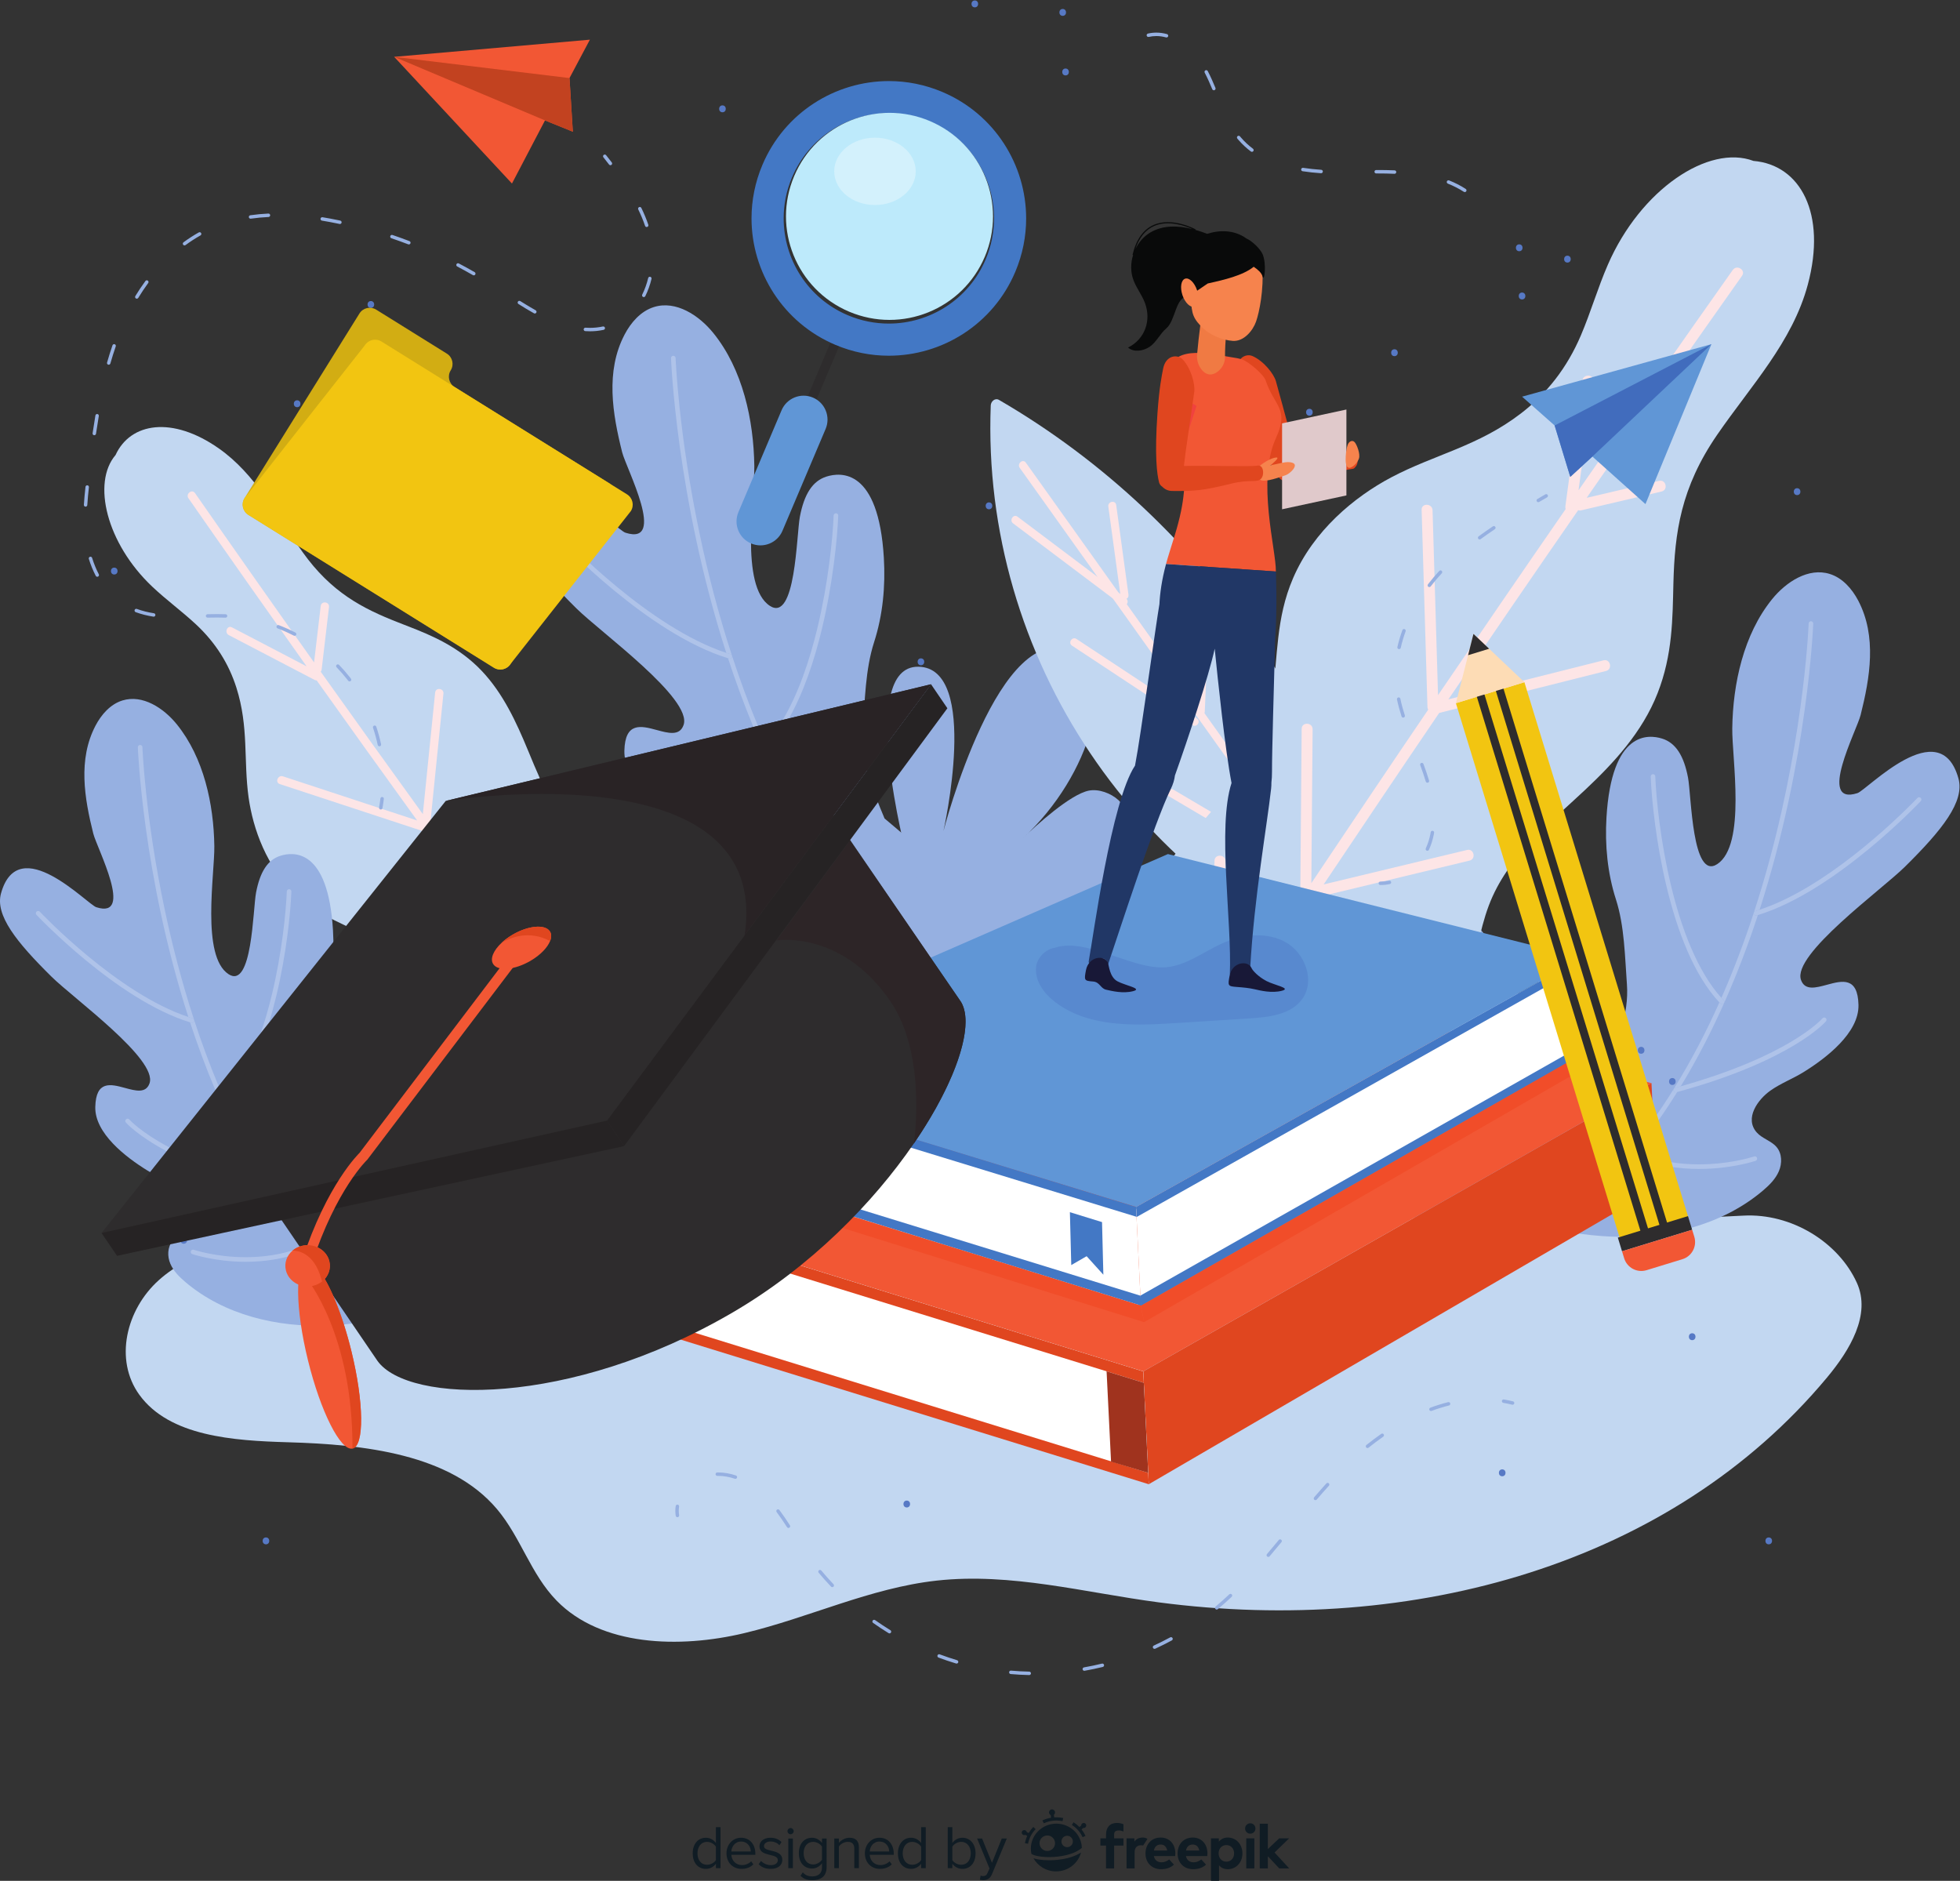 <?xml version="1.0" encoding="UTF-8" standalone="no"?>
<svg
   xmlns:dc="http://purl.org/dc/elements/1.1/"
   xmlns:cc="http://creativecommons.org/ns#"
   xmlns:rdf="http://www.w3.org/1999/02/22-rdf-syntax-ns#"
   xmlns:svg="http://www.w3.org/2000/svg"
   xmlns="http://www.w3.org/2000/svg"
   xmlns:sodipodi="http://sodipodi.sourceforge.net/DTD/sodipodi-0.dtd"
   xmlns:inkscape="http://www.inkscape.org/namespaces/inkscape"
   version="1.1"
   id="svg2"
   xml:space="preserve"
   width="569.173"
   height="546.133"
   viewBox="0 0 569.173 546.133"
   sodipodi:docname="2485382.eps"><rect x="0" y="0" width="569.173" height="546.133" fill="#333333" stroke="none"/><defs
     id="defs6" /><sodipodi:namedview
     pagecolor="#ffffff"
     bordercolor="#666666"
     borderopacity="1"
     objecttolerance="10"
     gridtolerance="10"
     guidetolerance="10"
     inkscape:pageopacity="0"
     inkscape:pageshadow="2"
     inkscape:window-width="640"
     inkscape:window-height="480"
     id="namedview4" /><g
     id="g10"
     inkscape:groupmode="layer"
     inkscape:label="ink_ext_XXXXXX"
     transform="matrix(1.333,0,0,-1.333,0,546.133)"><g
       id="g12"
       transform="scale(0.1)"><path
         d="m 1261.76,1681.51 c -41.11,-13.8 -91.78,-21.45 -147.75,11.68 -60.12,35.67 -99.57,102.97 -134.03,164.89 -45.156,81.22 -86.808,149.74 -165.429,192.55 -56.656,30.86 -116.988,48.11 -170.922,98.69 -62.75,58.85 -92.379,141.71 -102.078,210.71 -11.215,80.44 0.664,153.27 -26.543,238.99 -16.492,51.87 -45.043,97.73 -87.981,137.84 -31.097,28.99 -64.48,53.05 -95.382,82.3 -99.754,94.33 -131.524,226.31 -79.961,286.61 32.531,70.96 123.687,85.29 224.574,14.77 80.707,-56.41 125.578,-145.9 183.121,-226.41 62.207,-87.11 129.289,-122.15 208.125,-152.95 53.637,-20.92 110.719,-41.23 162.616,-86.89 52.18,-45.86 84.07,-107.72 109.95,-167.73 31.7,-73.31 59.56,-159.18 126.54,-216.47 35.92,-30.67 75.33,-48.75 110.98,-80.93 24.23,-21.95 45.57,-48.29 63.28,-76.27 95.47,-150.73 56.94,-282.87 -18.38,-347.3 -44.97,-38.55 -102.66,-64.59 -160.73,-84.08"
         style="fill:#c2d7f1;fill-opacity:1;fill-rule:nonzero;stroke:none"
         id="path14" /><path
         d="m 410.563,3011.63 c 85.218,-122.41 171,-244.44 257.335,-366.07 -54.171,28.29 -108.347,56.57 -162.523,84.85 -10.395,5.43 -17.227,-11.46 -6.918,-16.84 l 187.215,-97.74 c 1.512,-0.79 2.906,-1 4.226,-0.95 72.52,-101.99 145.532,-203.63 218.821,-305.07 -97.422,32.04 -194.836,64.08 -292.258,96.12 -11.09,3.65 -18.063,-13.18 -6.918,-16.85 103.973,-34.19 207.953,-68.39 311.926,-102.59 1.582,-0.52 3.043,-0.54 4.414,-0.32 67.972,-93.97 136.537,-187.5 205.147,-281 -79.99,29.71 -159.979,59.42 -239.971,89.12 -10.981,4.09 -17.918,-12.75 -6.922,-16.84 88.781,-32.97 177.563,-65.95 266.343,-98.92 46.01,-62.6 92.17,-125.1 138.43,-187.51 l -240.84,92.17 c -10.95,4.19 -17.88,-12.66 -6.92,-16.85 81.19,-31.07 162.38,-62.14 243.57,-93.21 5.47,-2.1 9.68,1.15 11.38,5.36 0.83,-0.35 1.71,-0.64 2.64,-0.76 53.34,-71.91 106.86,-143.69 160.67,-215.23 7.06,-9.39 21.38,1.85 14.33,11.23 -54.43,72.37 -108.56,144.97 -162.51,217.69 19.5,85.24 33.8,171.17 42.78,258.18 1.2,11.64 -16.88,13.86 -18.08,2.18 -8.37,-81.13 -21.54,-161.33 -39.06,-240.91 -43.09,58.14 -86.11,116.33 -128.97,174.64 0.12,3.28 -1.46,6.52 -5.51,8.02 l -0.47,0.17 c -2.02,2.74 -4.01,5.51 -6.02,8.25 9.82,87.82 19.65,175.64 29.47,263.46 1.3,11.64 -16.77,13.86 -18.08,2.19 -9.09,-81.29 -18.18,-162.59 -27.28,-243.88 -67.86,92.43 -135.63,184.92 -202.826,277.83 9.617,94.91 19.238,189.81 28.855,284.72 1.176,11.65 -16.894,13.88 -18.074,2.19 -8.945,-88.26 -17.891,-176.52 -26.836,-264.79 -74.5,103.12 -148.719,206.44 -222.418,310.14 0.965,1.18 1.742,2.59 1.969,4.5 l 16.078,136.55 c 1.371,11.64 -16.699,13.85 -18.078,2.19 -4.825,-41 -9.653,-82 -14.481,-123 -86.996,122.54 -173.441,245.47 -259.308,368.81 -6.707,9.64 -21.008,-1.63 -14.328,-11.23"
         style="fill:#fde5e6;fill-opacity:1;fill-rule:nonzero;stroke:none"
         id="path16" /><path
         d="m 915.117,1330.18 c -95.008,28.83 -191.496,57.91 -291.609,62.1 -100.121,4.19 -206.102,-19.66 -277.582,-83.85 -71.485,-64.19 -97.442,-173.77 -42.258,-249.8 65.586,-90.36 204.359,-99.841 323.426,-103.271 166.558,-4.8 353.914,-25.39 455.436,-145.418 52.01,-61.5 73.59,-141.742 130.26,-199.73 96.93,-99.172 267.07,-104.41 408.46,-70.68 141.39,33.719 274.26,98.41 419.3,114.461 161.81,17.906 322.78,-26.203 483.98,-47.41 554.33,-72.941 1116.06,82.598 1455.47,489.568 49.95,59.89 96.62,137.25 65.18,206.55 -40.02,88.24 -142.23,151.91 -247.04,146.34 -256.33,-13.6 -514.1,-21.12 -769.42,2.51 -228.39,21.14 -451.28,75.53 -677.94,108.46 -537.32,78.06 -920.83,-67.2 -1435.663,-229.83"
         style="fill:#c2d7f1;fill-opacity:1;fill-rule:nonzero;stroke:none"
         id="path18" /><path
         d="m 3498.2,1764.83 c 25.16,60.09 50.82,123 46.06,187.97 -4.41,60.2 -5.35,127.29 -23.86,184.75 -18.53,57.49 -24.29,118.54 -20.7,178.83 11.28,189.03 91.16,181.21 121.26,171.78 29.58,-9.28 47.31,-37.14 56.43,-85.14 7.33,-38.59 8.71,-224.39 63.64,-188.28 63.59,41.8 31.79,231.07 32.72,295.92 1.41,97 24.41,204 86.53,280.9 30.61,37.9 79.35,69.75 125.87,55.24 27.83,-8.67 48.61,-32.47 62.15,-58.32 40.74,-77.83 25.48,-167.64 5.08,-248.96 -8.53,-34 -95.37,-198.54 -7,-170.18 21.11,6.78 179.69,176.09 220.01,32.32 14.2,-50.62 -35.3,-112.47 -116.65,-192.84 -50.81,-50.2 -245.77,-190.87 -226.28,-246.29 8.4,-23.87 32.32,-17.18 57.05,-10.49 32.67,8.85 66.74,17.69 68.2,-44.03 1.42,-60.73 -70.12,-115.7 -119.67,-146.36 -23.58,-14.59 -49.98,-24.44 -72.56,-40.53 -26.78,-19.09 -56.84,-59.93 -29.36,-90.95 12.01,-13.54 31.9,-18.15 43.45,-32.09 11.73,-14.15 11.97,-35.27 4.78,-52.18 -7.2,-16.92 -20.66,-30.33 -34.66,-42.22 -89.83,-76.25 -212.66,-105.35 -330.37,-100.37 -117.71,4.99 -231.83,41.18 -341.98,82.99 l 329.86,278.53"
         style="fill:#96b0e1;fill-opacity:1;fill-rule:nonzero;stroke:none"
         id="path20" /><path
         d="m 3603.81,1647.15 c -1,0 -2.02,0.3 -2.9,0.92 -2.25,1.6 -2.77,4.73 -1.17,6.98 16.22,22.78 31.66,46.05 46.38,69.75 -0.52,-1.06 -0.68,-2.31 -0.34,-3.54 0.6,-2.22 2.62,-3.69 4.82,-3.69 0.43,0 0.88,0.06 1.32,0.18 0.63,0.17 1.25,0.35 1.88,0.52 -14.58,-23.43 -29.87,-46.47 -45.91,-69.02 -0.98,-1.37 -2.52,-2.1 -4.08,-2.1 m 42.81,78.46 c 37.6,60.61 70.42,123.85 99.06,187.82 0.76,-0.82 1.52,-1.63 2.29,-2.43 0.98,-1.02 2.29,-1.53 3.61,-1.53 1.24,0 2.49,0.46 3.46,1.4 1.99,1.91 2.05,5.08 0.14,7.07 -1.71,1.77 -3.41,3.59 -5.08,5.44 27.23,61.83 50.59,124.26 70.63,185.58 -0.2,-0.84 -0.2,-1.74 0.07,-2.62 0.64,-2.18 2.63,-3.58 4.79,-3.58 0.47,0 0.95,0.07 1.43,0.21 0.84,0.25 1.69,0.51 2.54,0.77 -40.83,-124.45 -95.31,-253.36 -168.06,-372.96 -4.02,-1.13 -8.09,-2.26 -12.22,-3.38 -1.1,-0.3 -2.01,-0.95 -2.66,-1.79 m 174.34,384.05 c 98.16,300.68 116.42,574.69 118.86,622.09 0.25,4.78 0.34,7.22 0.34,7.23 v 0 c 0.1,2.69 2.32,4.81 5,4.81 0.06,0 0.12,0 0.19,0 2.76,-0.11 4.91,-2.43 4.81,-5.18 -0.07,-0.28 -10.91,-294.31 -116.81,-623.19 -3.06,-1 -6.13,-1.96 -9.18,-2.87 -1.51,-0.45 -2.65,-1.54 -3.21,-2.89"
         style="fill:#afc3e9;fill-opacity:1;fill-rule:nonzero;stroke:none"
         id="path22" /><path
         d="m 3825.59,2102.76 c -2.16,0 -4.15,1.4 -4.79,3.58 -0.27,0.88 -0.27,1.78 -0.07,2.62 0.06,0.23 0.14,0.47 0.23,0.7 0.56,1.35 1.7,2.44 3.21,2.89 3.05,0.91 6.12,1.87 9.18,2.87 70.44,23.05 143.61,70.79 204.12,117.98 63.16,49.23 112.62,97.82 131.41,116.93 5.38,5.46 8.22,8.48 8.22,8.49 0.99,1.04 2.32,1.57 3.65,1.57 1.23,0 2.46,-0.45 3.42,-1.36 2.01,-1.89 2.11,-5.05 0.22,-7.06 -0.1,-0.1 -46.57,-49.51 -114.39,-105.32 -67.18,-55.24 -155.17,-116.81 -240.44,-142.91 -0.85,-0.26 -1.7,-0.52 -2.54,-0.77 -0.48,-0.14 -0.96,-0.21 -1.43,-0.21"
         style="fill:#afc3e9;fill-opacity:1;fill-rule:nonzero;stroke:none"
         id="path24" /><path
         d="m 3751.58,1909.47 c -1.32,0 -2.63,0.51 -3.61,1.53 -0.77,0.8 -1.53,1.61 -2.29,2.43 -56.25,60.17 -92.2,157.37 -115.05,252.19 -23.11,96.12 -32.53,189.77 -34.58,239.86 -0.11,2.76 2.04,5.09 4.8,5.2 0.06,0 0.13,0.01 0.2,0.01 2.67,0 4.89,-2.11 4.99,-4.8 2.02,-49.4 11.4,-142.66 34.31,-237.93 22.15,-92.33 57.23,-186.56 109.75,-244.58 1.67,-1.85 3.37,-3.67 5.08,-5.44 1.91,-1.99 1.85,-5.16 -0.14,-7.07 -0.97,-0.94 -2.22,-1.4 -3.46,-1.4"
         style="fill:#afc3e9;fill-opacity:1;fill-rule:nonzero;stroke:none"
         id="path26" /><path
         d="m 3650.6,1717.57 c -2.2,0 -4.22,1.47 -4.82,3.69 -0.34,1.23 -0.18,2.48 0.34,3.54 0.14,0.28 0.31,0.55 0.5,0.81 0.65,0.84 1.56,1.49 2.66,1.79 4.13,1.12 8.2,2.25 12.22,3.38 233.41,65.64 304.98,143.79 308.64,147.91 l 0.15,0.17 c 0.99,1.16 2.39,1.76 3.81,1.76 1.14,0 2.29,-0.39 3.23,-1.19 2.11,-1.79 2.36,-4.94 0.58,-7.05 -0.72,-0.86 -73.13,-85.37 -324.11,-154.11 -0.63,-0.17 -1.25,-0.35 -1.88,-0.52 -0.44,-0.12 -0.89,-0.18 -1.32,-0.18"
         style="fill:#afc3e9;fill-opacity:1;fill-rule:nonzero;stroke:none"
         id="path28" /><path
         d="m 3701.4,1550.7 c -41.4,0 -89.36,6 -137.37,25.07 -2.57,1.02 -3.82,3.93 -2.8,6.49 0.78,1.96 2.66,3.16 4.64,3.16 0.62,0 1.24,-0.12 1.85,-0.36 46.55,-18.49 93.24,-24.36 133.68,-24.36 0.02,0 0.03,0 0.05,0 60.66,0 107.21,13.23 117.67,16.48 1.5,0.46 2.21,0.71 2.21,0.71 h 0.01 c 0.53,0.18 1.07,0.26 1.6,0.26 2.09,0 4.03,-1.31 4.74,-3.39 0.89,-2.62 -0.51,-5.45 -3.13,-6.34 -0.33,-0.11 -52.13,-17.71 -123.15,-17.72"
         style="fill:#afc3e9;fill-opacity:1;fill-rule:nonzero;stroke:none"
         id="path30" /><path
         d="m 3338.42,1444.85 c 0,0 -429.38,0 -533.47,0 -104.11,0 -87.21,123.45 202.39,68.52 -71.06,32.48 -71.48,75.96 -65.44,87.56 5.54,10.67 25.82,17.51 37.79,16.49 36.84,-3.17 64.8,-25.74 97.07,-43.77 -58.39,37.97 -94.68,107.67 -92.31,177.28 0.64,19.14 4.78,39.65 18.86,52.65 15.81,14.6 41.65,24.32 62.76,20.13 39.08,-7.77 110.92,-73.01 139.55,-100.71 -145.92,134.21 -201.48,345.72 -108.06,393.96 157.27,81.22 276.08,-378.9 276.08,-378.9 0,0 -78.24,345.76 52.98,347.79 131.21,2.02 24.53,-401.67 24.53,-401.67 l -112.73,-239.33"
         style="fill:#96b0e1;fill-opacity:1;fill-rule:nonzero;stroke:none"
         id="path32" /><path
         d="m 726.805,1550.71 c -23.731,56.67 -47.93,116.01 -43.442,177.29 4.157,56.77 5.043,120.04 22.512,174.23 17.469,54.22 22.902,111.81 19.516,168.68 -10.633,178.28 -85.977,170.91 -114.371,162.01 -27.895,-8.75 -44.614,-35.03 -53.215,-80.3 -6.914,-36.4 -8.211,-211.64 -60.032,-177.57 -59.968,39.42 -29.976,217.93 -30.859,279.09 -1.324,91.49 -23.019,192.4 -81.601,264.93 -28.872,35.74 -74.844,65.79 -118.711,52.1 -26.262,-8.18 -45.856,-30.63 -58.618,-55 -38.421,-73.41 -24.043,-158.12 -4.8,-234.81 8.046,-32.07 89.949,-187.26 6.601,-160.5 -19.902,6.38 -169.469,166.07 -207.5,30.47 -13.398,-47.74 33.289,-106.08 110.024,-181.88 47.914,-47.33 231.796,-180.01 213.414,-232.28 -7.918,-22.52 -30.485,-16.21 -53.805,-9.89 -30.82,8.34 -62.957,16.68 -64.324,-41.53 -1.344,-57.28 66.133,-109.12 112.871,-138.05 22.23,-13.76 47.137,-23.04 68.43,-38.22 25.253,-18.01 53.605,-56.52 27.687,-85.77 -11.324,-12.77 -30.082,-17.13 -40.977,-30.27 -11.058,-13.35 -11.292,-33.28 -4.503,-49.22 6.789,-15.95 19.472,-28.61 32.687,-39.82 84.715,-71.91 200.563,-99.36 311.582,-94.66 111.024,4.7 218.652,38.83 322.539,78.27 l -311.105,262.7"
         style="fill:#96b0e1;fill-opacity:1;fill-rule:nonzero;stroke:none"
         id="path34" /><path
         d="m 469.109,1722.45 c -20.789,49.34 -39.031,98.86 -55.046,147.67 0.847,-0.27 1.695,-0.52 2.542,-0.77 0.477,-0.15 0.958,-0.21 1.43,-0.21 2.153,0 4.145,1.4 4.789,3.57 0.254,0.86 0.27,1.73 0.082,2.55 15.547,-47.56 33.223,-95.83 53.297,-143.9 l -7.094,-8.91 m -46.48,153.65 c -0.563,1.32 -1.688,2.39 -3.172,2.83 -3.059,0.91 -6.125,1.87 -9.195,2.88 -99.739,310.02 -109.934,587.02 -110.004,587.3 -0.106,2.76 2.051,5.08 4.808,5.19 0.067,0 0.129,0 0.192,0 2.676,0 4.89,-2.12 4.992,-4.81 0,-0.01 0.086,-2.31 0.324,-6.82 0.235,-4.5 0.621,-11.16 1.219,-19.81 1.195,-17.28 3.238,-42.46 6.625,-73.99 6.773,-63.07 18.918,-151.58 40.402,-253.19 15.739,-74.44 36.493,-155.91 63.809,-239.58"
         style="fill:#afc3e9;fill-opacity:1;fill-rule:nonzero;stroke:none"
         id="path36" /><path
         d="m 418.035,1869.14 c -0.472,0 -0.953,0.06 -1.43,0.21 -0.847,0.25 -1.695,0.5 -2.542,0.77 -80.45,24.66 -163.387,82.72 -226.731,134.8 -63.977,52.64 -107.812,99.26 -107.906,99.36 -1.895,2.01 -1.797,5.17 0.215,7.06 0.965,0.91 2.195,1.36 3.426,1.36 1.328,0 2.656,-0.53 3.641,-1.57 0.012,-0.01 2.684,-2.86 7.75,-8 5.062,-5.15 12.488,-12.57 21.898,-21.62 18.821,-18.11 45.594,-42.75 77.329,-68.87 60.988,-50.22 140.461,-105.8 216.578,-130.83 3.07,-1.01 6.136,-1.97 9.195,-2.88 1.484,-0.44 2.609,-1.51 3.172,-2.83 0.117,-0.27 0.211,-0.55 0.277,-0.84 0.188,-0.82 0.172,-1.69 -0.082,-2.55 -0.644,-2.17 -2.636,-3.57 -4.789,-3.57"
         style="fill:#afc3e9;fill-opacity:1;fill-rule:nonzero;stroke:none"
         id="path38" /><path
         d="m 568.031,1846.62 c 9.532,27.48 17.625,56.02 24.422,84.37 21.606,89.82 30.457,177.77 32.356,224.35 0.109,2.69 2.324,4.79 4.992,4.79 0.07,0 0.137,0 0.207,0 2.762,-0.11 4.906,-2.44 4.793,-5.2 -1.938,-47.27 -10.828,-135.6 -32.621,-226.28 -4.797,-19.9 -10.207,-39.92 -16.301,-59.63 l -17.848,-22.4"
         style="fill:#afc3e9;fill-opacity:1;fill-rule:nonzero;stroke:none"
         id="path40" /><path
         d="m 363.035,1589.31 c -65.359,35.19 -88.469,62.15 -88.887,62.65 -1.789,2.11 -1.531,5.26 0.571,7.05 0.941,0.8 2.094,1.19 3.238,1.19 1.414,0 2.82,-0.6 3.813,-1.76 l 0.132,-0.15 0.547,-0.6 c 0.504,-0.55 1.301,-1.39 2.406,-2.49 2.219,-2.21 5.688,-5.48 10.61,-9.62 9.848,-8.3 25.508,-20.12 48.586,-33.99 7.613,-4.57 16.031,-9.37 25.316,-14.33 l -6.332,-7.95"
         style="fill:#afc3e9;fill-opacity:1;fill-rule:nonzero;stroke:none"
         id="path42" /><path
         d="m 535.152,1348.48 c -67.019,0 -115.902,16.61 -116.234,16.72 v -0.01 c -2.613,0.89 -4.016,3.73 -3.125,6.35 0.707,2.08 2.648,3.39 4.734,3.39 0.532,0 1.075,-0.08 1.61,-0.27 0,0 0.672,-0.23 2.078,-0.66 1.41,-0.44 3.512,-1.07 6.246,-1.82 5.473,-1.52 13.484,-3.55 23.547,-5.58 20.125,-4.06 48.461,-8.13 81.144,-8.13 0.004,0 0.004,0 0.008,0 36.203,0 77.707,4.99 119.356,20.42 l 5.797,-8.51 c -43.817,-16.62 -87.383,-21.9 -125.161,-21.9"
         style="fill:#afc3e9;fill-opacity:1;fill-rule:nonzero;stroke:none"
         id="path44" /><path
         d="m 877.496,1248.92 c 0,0 404.984,0 503.154,0 98.18,0 82.25,116.43 -190.88,64.62 67,30.64 67.4,71.65 61.71,82.59 -5.22,10.06 -24.35,16.51 -35.64,15.55 -34.74,-2.98 -61.12,-24.28 -91.55,-41.29 55.07,35.82 89.29,101.55 87.07,167.2 -0.62,18.06 -4.52,37.41 -17.79,49.66 -14.92,13.77 -39.28,22.94 -59.2,18.99 -36.86,-7.32 -104.61,-68.86 -131.62,-94.98 137.62,126.59 190.03,326.06 101.92,371.56 -148.326,76.61 -260.377,-357.35 -260.377,-357.35 0,0 73.777,326.09 -49.973,328 -123.75,1.92 -23.132,-378.82 -23.132,-378.82"
         style="fill:#96b0e1;fill-opacity:1;fill-rule:nonzero;stroke:none"
         id="path46" /><path
         d="m 1927.01,2314.17 c -25.91,61.88 -52.32,126.65 -47.43,193.55 4.54,61.98 5.51,131.06 24.57,190.22 19.08,59.19 25.01,122.06 21.31,184.14 -11.61,194.63 -93.86,186.58 -124.86,176.86 -30.45,-9.55 -48.71,-38.23 -58.1,-87.65 -7.54,-39.75 -8.96,-231.05 -65.53,-193.87 -65.47,43.04 -32.73,237.92 -33.69,304.69 -1.44,99.89 -25.13,210.05 -89.08,289.23 -31.52,39.02 -81.71,71.82 -129.6,56.89 -28.67,-8.94 -50.06,-33.44 -63.99,-60.05 -41.95,-80.14 -26.26,-172.62 -5.24,-256.35 8.78,-35 98.19,-204.43 7.2,-175.22 -21.73,6.98 -185.01,181.31 -226.53,33.27 -14.62,-52.12 36.35,-115.81 120.12,-198.56 52.31,-51.68 253.05,-196.52 232.98,-253.58 -8.64,-24.58 -33.28,-17.69 -58.74,-10.8 -33.64,9.1 -68.73,18.21 -70.22,-45.34 -1.46,-62.53 72.19,-119.13 123.22,-150.7 24.28,-15.02 51.46,-25.16 74.7,-41.73 27.58,-19.66 58.52,-61.71 30.23,-93.64 -12.35,-13.95 -32.84,-18.7 -44.73,-33.04 -12.08,-14.57 -12.33,-36.33 -4.92,-53.74 7.41,-17.41 21.26,-31.22 35.69,-43.47 92.49,-78.51 218.95,-108.48 340.16,-103.34 121.2,5.13 238.7,42.39 352.12,85.44 l -339.64,286.79"
         style="fill:#96b0e1;fill-opacity:1;fill-rule:nonzero;stroke:none"
         id="path48" /><path
         d="m 1641.24,2513.48 c -20.72,50.07 -39.05,100.26 -55.29,149.76 0.84,-0.26 1.69,-0.51 2.54,-0.76 0.48,-0.15 0.96,-0.21 1.43,-0.21 2.15,0 4.14,1.4 4.79,3.57 0.25,0.85 0.27,1.72 0.08,2.53 16.49,-50.43 35.15,-101.54 56.29,-152.53 l -9.84,-2.36 m -46.73,155.77 c -0.57,1.31 -1.69,2.37 -3.17,2.81 -3.05,0.91 -6.12,1.87 -9.19,2.87 -109.12,338.72 -120.29,641.61 -120.36,641.89 -0.1,2.76 2.06,5.08 4.82,5.18 0.06,0 0.12,0 0.18,0 2.68,0 4.9,-2.11 5,-4.81 0,-0.01 0.09,-2.53 0.35,-7.44 0.26,-4.92 0.68,-12.2 1.33,-21.64 1.31,-18.87 3.54,-46.36 7.24,-80.8 7.39,-68.86 20.66,-165.5 44.12,-276.44 17.18,-81.29 39.84,-170.26 69.68,-261.62"
         style="fill:#afc3e9;fill-opacity:1;fill-rule:nonzero;stroke:none"
         id="path50" /><path
         d="m 1589.92,2662.27 c -0.47,0 -0.95,0.06 -1.43,0.21 -0.85,0.25 -1.7,0.5 -2.54,0.76 -87.79,26.86 -178.41,90.26 -247.6,147.15 -69.82,57.45 -117.66,108.33 -117.76,108.43 -1.89,2.01 -1.79,5.17 0.22,7.07 0.96,0.9 2.19,1.35 3.42,1.35 1.33,0 2.66,-0.52 3.64,-1.57 0.01,-0.01 2.94,-3.12 8.47,-8.74 5.53,-5.63 13.64,-13.73 23.92,-23.61 20.55,-19.77 49.79,-46.69 84.45,-75.2 66.83,-55.03 153.98,-115.97 237.44,-143.19 3.07,-1 6.14,-1.96 9.19,-2.87 1.48,-0.44 2.6,-1.5 3.17,-2.81 0.12,-0.28 0.22,-0.58 0.28,-0.88 0.19,-0.81 0.17,-1.68 -0.08,-2.53 -0.65,-2.17 -2.64,-3.57 -4.79,-3.57"
         style="fill:#afc3e9;fill-opacity:1;fill-rule:nonzero;stroke:none"
         id="path52" /><path
         d="m 1705.23,2528.86 c 33.95,56.91 58.48,129.19 75.55,200.36 23.6,98.1 33.26,194.13 35.34,245.01 v 0 c 0.11,2.69 2.32,4.8 4.99,4.8 0.07,0 0.14,-0.01 0.21,-0.01 2.76,-0.11 4.9,-2.44 4.79,-5.2 -2.12,-51.57 -11.82,-147.98 -35.6,-246.94 -16.48,-68.38 -39.58,-137.96 -71.83,-194.79 l -13.45,-3.23"
         style="fill:#afc3e9;fill-opacity:1;fill-rule:nonzero;stroke:none"
         id="path54" /><path
         d="m 2091.52,1984.71 c 0,0 442.12,0 549.3,0 107.17,0 89.78,127.1 -208.39,70.55 73.15,33.44 73.58,78.21 67.37,90.16 -5.7,10.97 -26.59,18.03 -38.91,16.98 -37.93,-3.26 -66.73,-26.51 -99.95,-45.08 60.12,39.1 97.48,110.86 95.05,182.54 -0.66,19.71 -4.92,40.84 -19.41,54.21 -16.29,15.03 -42.89,25.04 -64.63,20.72 -40.24,-7.98 -114.21,-75.16 -143.69,-103.69 150.24,138.2 207.45,355.97 111.27,405.65 -161.94,83.62 -284.26,-390.13 -284.26,-390.13 0,0 80.54,355.99 -54.56,358.08 -135.1,2.09 -25.25,-413.57 -25.25,-413.57 l 116.06,-246.42"
         style="fill:#96b0e1;fill-opacity:1;fill-rule:nonzero;stroke:none"
         id="path56" /><path
         d="m 684.383,3098.86 c 9.648,0 9.668,15 0,15 -9.653,0 -9.668,-15 0,-15"
         style="fill:#5779c5;fill-opacity:1;fill-rule:nonzero;stroke:none"
         id="path58" /><path
         d="m 752.328,3148.27 c 9.652,0 9.668,15 0,15 -9.648,0 -9.668,-15 0,-15"
         style="fill:#5779c5;fill-opacity:1;fill-rule:nonzero;stroke:none"
         id="path60" /><path
         d="m 2006.27,2647.93 c 9.66,0 9.67,15 0,15 -9.65,0 -9.66,-15 0,-15"
         style="fill:#5779c5;fill-opacity:1;fill-rule:nonzero;stroke:none"
         id="path62" /><path
         d="m 647.32,3210.05 c 9.653,0 9.668,15 0,15 -9.648,0 -9.668,-15 0,-15"
         style="fill:#5779c5;fill-opacity:1;fill-rule:nonzero;stroke:none"
         id="path64" /><path
         d="m 3575.25,1801.68 c 9.65,0 9.67,15 0,15 -9.65,0 -9.67,-15 0,-15"
         style="fill:#5779c5;fill-opacity:1;fill-rule:nonzero;stroke:none"
         id="path66" /><path
         d="m 3643.2,1733.73 c 9.65,0 9.67,15 0,15 -9.66,0 -9.67,-15 0,-15"
         style="fill:#5779c5;fill-opacity:1;fill-rule:nonzero;stroke:none"
         id="path68" /><path
         d="m 3494.95,1671.96 c 9.64,0 9.66,15 0,15 -9.65,0 -9.67,-15 0,-15"
         style="fill:#5779c5;fill-opacity:1;fill-rule:nonzero;stroke:none"
         id="path70" /><path
         d="m 3309.63,3549.79 c 9.65,0 9.67,15 0,15 -9.64,0 -9.66,-15 0,-15"
         style="fill:#5779c5;fill-opacity:1;fill-rule:nonzero;stroke:none"
         id="path72" /><path
         d="m 3414.64,3525.07 c 9.65,0 9.67,15 0,15 -9.65,0 -9.66,-15 0,-15"
         style="fill:#5779c5;fill-opacity:1;fill-rule:nonzero;stroke:none"
         id="path74" /><path
         d="m 3315.82,3444.77 c 9.64,0 9.66,15 0,15 -9.66,0 -9.67,-15 0,-15"
         style="fill:#5779c5;fill-opacity:1;fill-rule:nonzero;stroke:none"
         id="path76" /><path
         d="m 2154.53,2987.67 c 9.64,0 9.66,15 0,15 -9.66,0 -9.67,-15 0,-15"
         style="fill:#5779c5;fill-opacity:1;fill-rule:nonzero;stroke:none"
         id="path78" /><path
         d="m 2173.05,3086.5 c 9.66,0 9.67,15 0,15 -9.65,0 -9.66,-15 0,-15"
         style="fill:#5779c5;fill-opacity:1;fill-rule:nonzero;stroke:none"
         id="path80" /><path
         d="m 2247.18,2981.49 c 9.65,0 9.67,15 0,15 -9.66,0 -9.67,-15 0,-15"
         style="fill:#5779c5;fill-opacity:1;fill-rule:nonzero;stroke:none"
         id="path82" /><path
         d="m 2123.64,1288.98 c 9.65,0 9.67,15 0,15 -9.65,0 -9.67,-15 0,-15"
         style="fill:#5779c5;fill-opacity:1;fill-rule:nonzero;stroke:none"
         id="path84" /><path
         d="m 2179.23,1208.68 c 9.65,0 9.67,15 0,15 -9.65,0 -9.67,-15 0,-15"
         style="fill:#5779c5;fill-opacity:1;fill-rule:nonzero;stroke:none"
         id="path86" /><path
         d="m 3686.43,1177.79 c 9.66,0 9.67,15 0,15 -9.65,0 -9.67,-15 0,-15"
         style="fill:#5779c5;fill-opacity:1;fill-rule:nonzero;stroke:none"
         id="path88" /><path
         d="m 3482.59,2820.89 c 9.65,0 9.67,15 0,15 -9.65,0 -9.67,-15 0,-15"
         style="fill:#5779c5;fill-opacity:1;fill-rule:nonzero;stroke:none"
         id="path90" /><path
         d="m 807.926,3426.24 c 9.652,0 9.668,15 0,15 -9.656,0 -9.668,-15 0,-15"
         style="fill:#5779c5;fill-opacity:1;fill-rule:nonzero;stroke:none"
         id="path92" /><path
         d="m 1573.88,3852.46 c 9.65,0 9.67,15 0,15 -9.65,0 -9.67,-15 0,-15"
         style="fill:#5779c5;fill-opacity:1;fill-rule:nonzero;stroke:none"
         id="path94" /><path
         d="m 2123.64,4081.01 c 9.65,0 9.67,15 0,15 -9.65,0 -9.67,-15 0,-15"
         style="fill:#5779c5;fill-opacity:1;fill-rule:nonzero;stroke:none"
         id="path96" /><path
         d="m 2321.3,3932.76 c 9.65,0 9.67,15 0,15 -9.65,0 -9.66,-15 0,-15"
         style="fill:#5779c5;fill-opacity:1;fill-rule:nonzero;stroke:none"
         id="path98" /><path
         d="m 709.09,1251.91 c 9.656,0 9.668,15 0,15 -9.652,0 -9.668,-15 0,-15"
         style="fill:#5779c5;fill-opacity:1;fill-rule:nonzero;stroke:none"
         id="path100" /><path
         d="m 424.945,1461.94 c 9.653,0 9.668,15 0,15 -9.652,0 -9.668,-15 0,-15"
         style="fill:#5779c5;fill-opacity:1;fill-rule:nonzero;stroke:none"
         id="path102" /><path
         d="m 449.652,1418.7 c 9.653,0 9.668,15 0,15 -9.648,0 -9.668,-15 0,-15"
         style="fill:#5779c5;fill-opacity:1;fill-rule:nonzero;stroke:none"
         id="path104" /><path
         d="m 400.238,1387.81 c 9.653,0 9.668,15 0,15 -9.652,0 -9.668,-15 0,-15"
         style="fill:#5779c5;fill-opacity:1;fill-rule:nonzero;stroke:none"
         id="path106" /><path
         d="m 3272.57,881.301 c 9.65,0 9.67,15 0,15 -9.65,0 -9.67,-15 0,-15"
         style="fill:#5779c5;fill-opacity:1;fill-rule:nonzero;stroke:none"
         id="path108" /><path
         d="m 684.383,1925.21 c 9.648,0 9.668,15 0,15 -9.653,0 -9.668,-15 0,-15"
         style="fill:#5779c5;fill-opacity:1;fill-rule:nonzero;stroke:none"
         id="path110" /><path
         d="m 579.375,733.039 c 9.648,0 9.668,15 0,15 -9.652,0 -9.668,-15 0,-15"
         style="fill:#5779c5;fill-opacity:1;fill-rule:nonzero;stroke:none"
         id="path112" /><path
         d="m 1975.39,813.352 c 9.65,0 9.67,15 0,15 -9.65,0 -9.67,-15 0,-15"
         style="fill:#5779c5;fill-opacity:1;fill-rule:nonzero;stroke:none"
         id="path114" /><path
         d="m 3853.22,733.039 c 9.65,0 9.67,15 0,15 -9.66,0 -9.67,-15 0,-15"
         style="fill:#5779c5;fill-opacity:1;fill-rule:nonzero;stroke:none"
         id="path116" /><path
         d="m 2315.13,4062.48 c 9.65,0 9.67,15 0,15 -9.66,0 -9.67,-15 0,-15"
         style="fill:#5779c5;fill-opacity:1;fill-rule:nonzero;stroke:none"
         id="path118" /><path
         d="m 2852.53,3191.51 c 9.65,0 9.67,15 0,15 -9.65,0 -9.66,-15 0,-15"
         style="fill:#5779c5;fill-opacity:1;fill-rule:nonzero;stroke:none"
         id="path120" /><path
         d="m 3037.85,3321.23 c 9.64,0 9.66,15 0,15 -9.66,0 -9.67,-15 0,-15"
         style="fill:#5779c5;fill-opacity:1;fill-rule:nonzero;stroke:none"
         id="path122" /><path
         d="m 248.902,2845.6 c 9.653,0 9.668,15 0,15 -9.656,0 -9.668,-15 0,-15"
         style="fill:#5779c5;fill-opacity:1;fill-rule:nonzero;stroke:none"
         id="path124" /><path
         d="m 3914.99,3018.56 c 9.64,0 9.66,15 0,15 -9.65,0 -9.67,-15 0,-15"
         style="fill:#5779c5;fill-opacity:1;fill-rule:nonzero;stroke:none"
         id="path126" /><path
         d="m 2176.46,3225.82 c 455.96,-264.72 775.01,-736.35 851.52,-1257.87 2.35,-16.01 -31.1,1.23 -34.13,2.33 -515.85,187.88 -856.5,695.1 -835.49,1243.6 0.32,8.63 9.25,17.13 18.1,11.94"
         style="fill:#c2d7f1;fill-opacity:1;fill-rule:nonzero;stroke:none"
         id="path128" /><path
         d="m 2221.51,3077.84 c 206.55,-289.71 413.1,-579.41 619.66,-869.12 -94.77,55.96 -189.52,111.94 -284.29,167.91 -9.67,5.71 -19.52,-8.79 -9.79,-14.54 106.37,-62.83 212.74,-125.65 319.11,-188.48 63.56,-89.15 127.12,-178.31 190.69,-267.47 6.56,-9.2 19.8,2.3 13.31,11.42 -62.48,87.62 -124.95,175.24 -187.42,262.87 -0.16,2.26 -1.27,4.46 -3.91,6.01 l -0.66,0.39 c -214.47,300.81 -428.93,601.62 -643.39,902.43 -6.56,9.19 -19.81,-2.3 -13.31,-11.42"
         style="fill:#fde5e6;fill-opacity:1;fill-rule:nonzero;stroke:none"
         id="path130" /><path
         d="m 2345.14,2705.16 c -9.4,6.2 -19.22,-8.32 -9.78,-14.54 87.44,-57.71 174.87,-115.42 262.3,-173.13 9.41,-6.21 19.22,8.31 9.8,14.53 -87.45,57.71 -174.88,115.42 -262.32,173.14"
         style="fill:#fde5e6;fill-opacity:1;fill-rule:nonzero;stroke:none"
         id="path132" /><path
         d="m 2414.46,2993.68 c 8.68,-63.51 17.37,-127.02 26.06,-190.53 -74.58,56.12 -149.15,112.24 -223.73,168.36 -9.01,6.79 -18.78,-7.77 -9.78,-14.54 78.8,-59.3 157.58,-118.59 236.38,-177.89 8.61,-6.47 17.7,6.42 10.73,13.5 2.84,1.65 4.86,4.71 4.29,8.86 l -26.76,195.6 c -1.53,11.19 -18.72,7.79 -17.19,-3.36"
         style="fill:#fde5e6;fill-opacity:1;fill-rule:nonzero;stroke:none"
         id="path134" /><path
         d="m 2616.58,2767.6 -9.47,-219.46 c -0.48,-11.25 17.01,-12.43 17.49,-1.12 l 9.47,219.47 c 0.49,11.25 -17,12.42 -17.49,1.11"
         style="fill:#fde5e6;fill-opacity:1;fill-rule:nonzero;stroke:none"
         id="path136" /><path
         d="m 2825.11,2416.71 c 14.7,-65.82 20.93,-132.47 18.56,-199.89 -0.4,-11.25 17.09,-12.43 17.49,-1.11 2.43,68.88 -3.82,137.09 -18.85,204.36 -2.46,11.01 -19.67,7.68 -17.2,-3.36"
         style="fill:#fde5e6;fill-opacity:1;fill-rule:nonzero;stroke:none"
         id="path138" /><path
         d="m 2516.51,1868.08 c -35.32,44.47 -67.33,103.45 -51.47,187.13 17.12,89.92 82.4,168.48 143.27,238.51 79.89,91.8 145.68,173.62 163.35,289.5 12.75,83.51 7.08,165.48 45.34,254.44 44.49,103.48 133.31,176.9 213.93,219.59 94.04,49.66 189.02,67.5 282.42,139.2 56.52,43.42 100.26,99.01 130.51,169.76 21.84,51.21 36.58,103.03 58.82,154.11 71.69,164.87 220.02,262.81 317.25,226.2 101.86,-8.43 160.13,-114.27 118.28,-269.92 -33.5,-124.51 -123.67,-219.65 -197.15,-326.38 -79.52,-115.42 -92.78,-213.63 -95.56,-324.42 -1.85,-75.37 -1.42,-154.7 -34.51,-238.94 -33.2,-84.69 -95.16,-151.53 -157.51,-210.13 -76.13,-71.71 -169.43,-144.28 -210.14,-252.29 -21.74,-57.9 -26.43,-114.48 -50.17,-172.71 -16.22,-39.6 -39.14,-77.63 -65.7,-111.91 -143.03,-184.71 -322.92,-196.18 -435.8,-132.17 -67.51,38.2 -125.28,97.62 -175.16,160.43"
         style="fill:#c2d7f1;fill-opacity:1;fill-rule:nonzero;stroke:none"
         id="path140" /><path
         d="m 3774.83,3508.95 c -112.75,-159.49 -224.75,-319.49 -336.02,-480.01 10.68,79.31 21.35,158.62 32.03,237.93 2.06,15.22 -21.79,16.09 -23.82,1.01 l -36.9,-274.07 c -0.3,-2.21 0.06,-4.03 0.7,-5.63 -93.25,-134.75 -185.85,-269.94 -278.07,-405.39 -3.98,134.23 -7.94,268.46 -11.92,402.69 -0.44,15.27 -24.27,16.36 -23.82,1.01 4.23,-143.27 8.47,-286.53 12.71,-429.79 0.07,-2.18 0.69,-3.98 1.56,-5.57 -85.39,-125.58 -169.99,-251.69 -254.53,-377.83 0.93,111.73 1.85,223.45 2.78,335.19 0.12,15.33 -23.7,16.37 -23.83,1.01 -1.03,-124.01 -2.05,-248.02 -3.09,-372.03 -56.57,-84.54 -112.95,-169.23 -169.17,-254.01 l 6.14,337.62 c 0.28,15.34 -23.55,16.37 -23.82,1.02 -2.07,-113.82 -4.14,-227.64 -6.21,-341.46 -0.15,-7.67 5.73,-11.39 11.67,-11.62 -0.06,-1.18 -0.02,-2.38 0.24,-3.58 -64.77,-97.73 -129.29,-195.61 -193.4,-293.76 -8.41,-12.87 11.82,-25.49 20.22,-12.64 64.84,99.28 130.1,198.28 195.6,297.13 113.63,13.96 225.83,34.67 336.94,62.39 14.87,3.71 9.56,26.95 -5.36,23.23 -103.63,-25.85 -208.24,-45.39 -314.04,-59.28 52.38,78.96 104.86,157.87 157.55,236.63 4.09,1.32 7.37,4.7 7.41,10.36 l 0.01,0.65 c 2.48,3.7 4.99,7.4 7.47,11.1 112.51,27.04 225.01,54.09 337.52,81.13 14.91,3.58 9.59,26.83 -5.35,23.23 -104.15,-25.04 -208.3,-50.07 -312.45,-75.1 83.56,124.74 167.24,249.4 251.69,373.55 121.14,30.46 242.27,60.92 363.42,91.38 14.86,3.73 9.55,26.98 -5.37,23.23 -112.65,-28.33 -225.32,-56.65 -337.97,-84.98 93.76,137.69 187.89,275.12 282.71,412.07 1.9,-0.66 3.98,-0.98 6.43,-0.41 l 175.29,41.06 c 14.93,3.5 9.61,26.74 -5.36,23.24 -52.63,-12.33 -105.27,-24.66 -157.89,-36.99 112.09,161.73 224.92,322.95 338.51,483.64 8.88,12.56 -11.37,25.15 -20.21,12.65"
         style="fill:#fde5e6;fill-opacity:1;fill-rule:nonzero;stroke:none"
         id="path142" /><path
         d="m 3608.97,1508.48 -1106.38,-644.539 -12.02,245.769 1107.19,627.97 11.21,-229.2"
         style="fill:#e0461f;fill-opacity:1;fill-rule:nonzero;stroke:none"
         id="path144" /><path
         d="M 2490.57,1109.71 1344.31,1463.79 2570.98,1999.83 3597.76,1737.68 2490.57,1109.71"
         style="fill:#f25734;fill-opacity:1;fill-rule:nonzero;stroke:none"
         id="path146" /><path
         d="m 1356.19,1220.79 1146.27,-354.079 -11.89,242.999 -1146.26,354.08 11.88,-243"
         style="fill:#ffffff;fill-opacity:1;fill-rule:nonzero;stroke:none"
         id="path148" /><path
         d="m 1345.52,1438.94 1146.26,-354.08 -1.21,24.85 -1146.26,354.08 1.21,-24.85"
         style="fill:#e0461f;fill-opacity:1;fill-rule:nonzero;stroke:none"
         id="path150" /><path
         d="m 1356.32,1218.02 1146.27,-354.071 -1.22,24.852 -1146.26,354.079 1.21,-24.86"
         style="fill:#e0461f;fill-opacity:1;fill-rule:nonzero;stroke:none"
         id="path152" /><path
         d="m 2420.41,913.141 80.96,-24.34 -9.59,196.059 -81.08,25.03 9.71,-196.749"
         style="fill:#a0331e;fill-opacity:1;fill-rule:nonzero;stroke:none"
         id="path154" /><path
         d="m 1456.1,1264.5 38.74,22.34 42.22,-46.69 -3.35,68.35 -81.08,25.03 3.47,-69.03"
         style="fill:#a0331e;fill-opacity:1;fill-rule:nonzero;stroke:none"
         id="path156" /><path
         d="m 3455.73,1820.11 -970.49,-564.36 -10.38,212.22 971.53,542.91 9.34,-190.77"
         style="fill:#ffffff;fill-opacity:1;fill-rule:nonzero;stroke:none"
         id="path158" /><path
         d="m 3447.3,1992.4 -971.37,-546.48 -1.07,22.05 971.53,542.91 0.91,-18.48"
         style="fill:#4378c5;fill-opacity:1;fill-rule:nonzero;stroke:none"
         id="path160" /><path
         d="m 3456.39,1806.4 -971.01,-553.63 -1.08,22.05 971.19,550.06 0.9,-18.48"
         style="fill:#4378c5;fill-opacity:1;fill-rule:nonzero;stroke:none"
         id="path162" /><path
         d="m 3457.41,1773.52 -40.54,10.35 2.37,1.35 38.77,-11.36 -0.6,-0.34"
         style="fill:#8691d1;fill-opacity:1;fill-rule:nonzero;stroke:none"
         id="path164" /><path
         d="m 2492.4,1216.98 -6.99,35.32 690.99,394.47 240.47,137.1 40.54,-10.35 -965.01,-556.54"
         style="fill:#f14d29;fill-opacity:1;fill-rule:nonzero;stroke:none"
         id="path166" /><path
         d="m 3176.4,1646.77 242.65,138.51 0.19,-0.06 -2.37,-1.35 -240.47,-137.1"
         style="fill:#396bbd;fill-opacity:1;fill-rule:nonzero;stroke:none"
         id="path168" /><path
         d="m 3446.39,2010.88 -902.1,225.74 -1063.47,-464.22 46.27,-62.34 -2.32,47.63 950.09,-289.72 971.53,542.91"
         style="fill:#6096d6;fill-opacity:1;fill-rule:nonzero;stroke:none"
         id="path170" /><path
         d="m 1519.05,1551.71 960.83,-296.81 c 2.64,-0.81 5.35,1.07 5.22,3.65 l -10,204.5 -940.06,290.39 c -24,7.41 -48.55,-9.77 -47.4,-33.18 l 6.77,-138.35 c 0.67,-13.82 10.47,-25.83 24.64,-30.2"
         style="fill:#ffffff;fill-opacity:1;fill-rule:nonzero;stroke:none"
         id="path172" /><path
         d="m 2333.76,1341.34 33.46,19.29 36.45,-40.31 -2.88,114.61 -70.02,21.61 2.99,-115.2"
         style="fill:#4378c5;fill-opacity:1;fill-rule:nonzero;stroke:none"
         id="path174" /><path
         d="m 1571.03,1536.61 -79.87,24.49 -10.34,211.3 79.88,-24.48 10.33,-211.31"
         style="fill:#4378c5;fill-opacity:1;fill-rule:nonzero;stroke:none"
         id="path176" /><path
         d="m 1508.29,1555.44 -17.13,5.66 -10.34,211.3 17.14,-5.65 10.33,-211.31"
         style="fill:#4378c5;fill-opacity:1;fill-rule:nonzero;stroke:none"
         id="path178" /><path
         d="m 1481.87,1750.94 994.03,-304.43 -1.04,21.46 -994.04,304.43 1.05,-21.46"
         style="fill:#4378c5;fill-opacity:1;fill-rule:nonzero;stroke:none"
         id="path180" /><path
         d="m 1490.87,1560.73 994.98,-307.65 -1.05,21.47 -995.08,306.44 1.15,-20.26"
         style="fill:#4378c5;fill-opacity:1;fill-rule:nonzero;stroke:none"
         id="path182" /><path
         d="m 2492.4,1216.98 -656.79,205.13 c 8.23,8.06 16.3,16.18 24.19,24.34 l 256.27,-79.17 368.63,-114.17 7.7,-36.13"
         style="fill:#f14d29;fill-opacity:1;fill-rule:nonzero;stroke:none"
         id="path184" /><path
         d="m 2116.07,1367.28 -256.27,79.17 c 0.05,0.04 0.11,0.11 0.15,0.16 l 256.12,-79.33"
         style="fill:#e2cbcd;fill-opacity:1;fill-rule:nonzero;stroke:none"
         id="path186" /><path
         d="m 2091.2,1918.01 c 34.29,-46.68 -4.84,-172.58 -100.43,-311.99 -87.98,-128.4 -223.94,-268.17 -394.57,-367.87 C 1240.25,1030.16 888.871,1038.9 822.188,1132.83 L 490.395,1619.74 1779.6,2373.03 c 0,0 309.09,-451.62 311.6,-455.02"
         style="fill:#2e2c2d;fill-opacity:1;fill-rule:nonzero;stroke:none"
         id="path188" /><path
         d="m 2063.89,2554.19 -704.12,-953.47 -37.66,55.26 706.14,950.51 35.64,-52.3"
         style="fill:#262324;fill-opacity:1;fill-rule:nonzero;stroke:none"
         id="path190" /><path
         d="m 2028.26,2606.49 -385.21,-518.51 -320.97,-432 -1056.049,-237.59 -44.898,-7.19 749.875,941.21 1057.252,254.08"
         style="fill:#2e2c2d;fill-opacity:1;fill-rule:nonzero;stroke:none"
         id="path192" /><path
         d="m 254.98,1361.48 1104.92,239.05 -37.79,55.45 -1101.008,-244.78 33.878,-49.72"
         style="fill:#262324;fill-opacity:1;fill-rule:nonzero;stroke:none"
         id="path194" /><path
         d="m 1622.04,2059.48 c 0.02,0.1 0.03,0.17 0.04,0.27 l 20.97,28.23 385.21,518.51 -0.01,-0.01 -385.2,-518.5 -21.01,-28.5"
         style="fill:#211b1d;fill-opacity:1;fill-rule:nonzero;stroke:none"
         id="path196" /><path
         d="m 1622.08,2059.75 c 39.64,260.61 -236.68,307.78 -441.69,307.78 -116.15,0 -209.382,-15.12 -209.382,-15.12 l 1057.252,254.08 -385.21,-518.51 -20.97,-28.23"
         style="fill:#292325;fill-opacity:1;fill-rule:nonzero;stroke:none"
         id="path198" /><path
         d="m 1990.77,1606.02 c 0,0 29.77,191.27 -50.66,309.29 -82.06,120.43 -184.47,134.45 -227.69,134.45 -13.1,0 -20.76,-1.29 -20.76,-1.29 l 160.01,217.54 c 0,0 237.02,-344.6 239.53,-348 8.24,-11.22 12.24,-27 12.24,-46.45 -0.01,-61.5 -40.04,-159.62 -112.67,-265.54"
         style="fill:#2d2527;fill-opacity:1;fill-rule:nonzero;stroke:none"
         id="path200" /><path
         d="m 1197.74,2068.49 c 3.89,-5.7 3.87,-13.25 0.6,-21.35 -5.58,-14.25 -21.09,-30.49 -42.69,-43.12 -33.98,-19.84 -70.21,-23.2 -80.96,-7.43 -7.9,11.6 0.16,30.21 18.46,47.11 6.61,6.16 14.61,12.08 23.64,17.35 33.97,19.86 70.2,23.21 80.95,7.44"
         style="fill:#f25734;fill-opacity:1;fill-rule:nonzero;stroke:none"
         id="path202" /><path
         d="m 1127.29,2039.31 -344.575,-454.3 8.926,-6.77 -7.688,8.15 c -1.203,-1.11 -71.336,-67.83 -126.25,-235.84 l 21.301,-6.96 c 26.859,82.15 57.25,139.04 80.762,175.27 11.757,18.11 21.797,31.06 28.824,39.41 3.512,4.17 6.269,7.2 8.113,9.15 0.922,0.97 1.617,1.67 2.059,2.11 l 0.476,0.47 0.094,0.09 -0.828,0.87 0.82,-0.87 h 0.008 l -0.828,0.87 0.82,-0.87 0.68,0.64 345.136,455.04 -17.85,13.54"
         style="fill:#f25734;fill-opacity:1;fill-rule:nonzero;stroke:none"
         id="path204" /><path
         d="m 1197.74,2068.49 c 3.89,-5.7 3.87,-13.25 0.6,-21.35 -45.87,24.66 -86.87,7.27 -105.19,-3.44 6.61,6.16 14.61,12.08 23.64,17.35 33.97,19.86 70.2,23.21 80.95,7.44"
         style="fill:#e0461f;fill-opacity:1;fill-rule:nonzero;stroke:none"
         id="path206" /><path
         d="m 765.395,1154.25 c 27.472,-112 28.523,-207.18 2.425,-212.648 -26.097,-5.481 -69.562,80.808 -97.039,192.808 -27.476,111.99 -28.527,207.18 -2.426,212.66 7.254,1.51 15.911,-4.05 25.047,-15.27 24,-29.22 52.153,-96.68 71.993,-177.55"
         style="fill:#f25734;fill-opacity:1;fill-rule:nonzero;stroke:none"
         id="path208" /><path
         d="m 765.395,1154.25 c 27.472,-112 28.523,-207.18 2.425,-212.648 1.336,248.008 -98.836,369.108 -98.836,369.108 l 24.418,21.09 c 24,-29.22 52.153,-96.68 71.993,-177.55"
         style="fill:#e0461f;fill-opacity:1;fill-rule:nonzero;stroke:none"
         id="path210" /><path
         d="m 717.457,1349.68 c 4.102,-16.73 -2.422,-33.38 -15.516,-43.89 -5.82,-4.68 -12.918,-8.17 -21.043,-9.86 -26.093,-5.48 -52.125,9.72 -58.058,33.91 -3.996,16.29 2.144,32.48 14.473,43.06 5.964,5.09 13.488,8.89 22.082,10.69 26.097,5.48 52.128,-9.73 58.062,-33.91"
         style="fill:#f25734;fill-opacity:1;fill-rule:nonzero;stroke:none"
         id="path212" /><path
         d="m 717.457,1349.68 c 4.102,-16.73 -2.422,-33.38 -15.516,-43.89 -0.824,1.67 -1.468,3.61 -2.05,5.64 -16.157,58.45 -53.235,61.58 -62.578,61.47 5.964,5.09 13.488,8.89 22.082,10.69 26.097,5.48 52.128,-9.73 58.062,-33.91"
         style="fill:#e0461f;fill-opacity:1;fill-rule:nonzero;stroke:none"
         id="path214" /><path
         d="m 3678.66,1443.41 -149.26,-45.74 -357.72,1167.6 149.26,45.72 357.72,-1167.58"
         style="fill:#f2c511;fill-opacity:1;fill-rule:nonzero;stroke:none"
         id="path216" /><path
         d="m 3591.59,1416.73 -16.59,-5.08 -359.11,1172.17 16.59,5.08 359.11,-1172.17"
         style="fill:#2e2c2d;fill-opacity:1;fill-rule:nonzero;stroke:none"
         id="path218" /><path
         d="m 3633.05,1429.43 -16.58,-5.08 -359.12,1172.17 16.58,5.08 359.12,-1172.17"
         style="fill:#2e2c2d;fill-opacity:1;fill-rule:nonzero;stroke:none"
         id="path220" /><path
         d="m 3686.37,1418.22 -152.81,-46.82 -9.11,29.77 152.8,46.82 9.12,-29.77"
         style="fill:#2e2c2d;fill-opacity:1;fill-rule:nonzero;stroke:none"
         id="path222" /><path
         d="m 3665.14,1354.12 -78.08,-23.93 c -20.64,-6.32 -42.49,5.29 -48.81,25.92 l -4.69,15.29 152.81,46.82 4.69,-15.3 c 6.32,-20.63 -5.28,-42.48 -25.92,-48.8"
         style="fill:#f25734;fill-opacity:1;fill-rule:nonzero;stroke:none"
         id="path224" /><path
         d="m 3320.97,2611.03 -149.26,-45.73 26.53,104.52 11.7,46.33 34.14,-32.29 76.89,-72.83"
         style="fill:#fddcb5;fill-opacity:1;fill-rule:nonzero;stroke:none"
         id="path226" /><path
         d="m 3244.08,2683.86 -45.84,-14.04 11.7,46.33 z"
         style="fill:#2e2c2d;fill-opacity:1;fill-rule:nonzero;stroke:none"
         id="path228" /><path
         d="m 981.914,3290.34 v 0 c 7.715,12.4 3.922,28.7 -8.473,36.41 l -154,95.84 c -12.39,7.71 -28.695,3.92 -36.406,-8.48 l -13.969,-22.44 -11.273,-18.11 -225.121,-361.73 c -7.715,-12.4 -3.922,-28.7 8.476,-36.41 l 534.872,-332.88 c 12.39,-7.71 28.69,-3.92 36.41,8.47 l 222.43,357.41 c 7.71,12.4 3.92,28.7 -8.47,36.41 l -335.999,209.1 c -12.395,7.72 -16.192,24.02 -8.477,36.41"
         style="fill:#d2ad13;fill-opacity:1;fill-rule:nonzero;stroke:none"
         id="path230" /><path
         d="m 1076.02,2642.54 -534.872,332.88 c -12.398,7.71 -16.191,24.01 -8.476,36.41 l 261.961,332.8 c 7.711,12.39 24.015,16.19 36.406,8.48 l 534.871,-332.88 c 12.4,-7.71 16.19,-24.02 8.48,-36.41 l -261.96,-332.81 c -7.72,-12.39 -24.02,-16.18 -36.41,-8.47"
         style="fill:#f2c511;fill-opacity:1;fill-rule:nonzero;stroke:none"
         id="path232" /><path
         d="m 2482.85,1865.31 c -66.5,0 -132.36,9.36 -184.14,48.84 -24.18,18.45 -44.97,46.4 -41.61,76.63 2.34,20.92 21.58,38.95 41.12,41.83 9.65,3.22 19.88,4.59 30.55,4.59 31.36,0 66.48,-11.88 101.49,-23.76 35.01,-11.89 69.9,-23.77 100.8,-23.77 3.78,0 7.49,0.18 11.14,0.55 42.56,4.39 78.35,32.36 117.15,50.4 24.96,11.6 52.98,18.97 80.37,18.97 20.98,0 41.58,-4.33 60.12,-14.4 42.71,-23.2 65.65,-83.73 37.7,-123.5 -24.25,-34.52 -72.19,-40.31 -114.29,-42.98 -54.52,-3.47 -109.02,-6.93 -163.52,-10.39 -25.21,-1.6 -51.08,-3.01 -76.88,-3.01"
         style="fill:#5889cf;fill-opacity:1;fill-rule:nonzero;stroke:none"
         id="path234" /><path
         d="m 2945.31,3108.32 c -15.05,-3.53 -68.87,-4.32 -118.99,-8.34 -9.82,27.98 -25.06,89.15 -46.77,166.75 -4.36,15.57 -26.27,43.74 -50.83,54.62 -15.24,6.75 -38.05,-5.68 -31.48,-35.27 3.7,-16.62 8.26,-39.87 27.23,-93.72 26.55,-75.4 45.76,-111.54 57.79,-129.45 1.48,-3.06 3.55,-5.87 6.12,-8.29 1.27,-1.46 2.79,-2.58 4.47,-3.44 4.53,-2.81 10,-4.51 16.23,-4.27 46.21,1.75 43.09,3.31 102.44,20.96 41.19,12.25 34.47,3.25 42.7,13.91 6.7,8.65 3.23,29.38 -8.91,26.54"
         style="fill:#e0461f;fill-opacity:1;fill-rule:nonzero;stroke:none"
         id="path236" /><path
         d="m 2560.54,3188.44 c 10.33,-38.46 14.73,-78.33 18.58,-117.91 2.84,-29.04 -0.45,-58.86 -6.32,-87.37 -3.56,-17.28 -8.18,-34.34 -13.3,-51.21 -1.95,-6.4 -18.29,-57.92 -19.27,-63.49 0,0 226.03,-15.45 239.24,-16.35 0.92,47.03 -42.41,197.94 0.25,290.82 29.53,64.32 -3.57,68.62 -22.35,125.13 -4.61,13.84 -38.03,41.62 -51.47,45.98 -7.15,2.33 -14.61,3.52 -22.03,4.64 -40.26,6.03 -124.64,28.89 -137.54,-28.11 -3.51,-15.54 2.51,-64.89 8.1,-81.66 2.23,-6.78 4.28,-13.6 6.11,-20.47"
         style="fill:#f25734;fill-opacity:1;fill-rule:nonzero;stroke:none"
         id="path238" /><path
         d="m 2769.12,2378.97 c 0.52,4.79 0.71,9.26 0.63,13.46 0.88,7.12 1.37,15.03 1.31,24.03 -0.26,36.23 4.28,190.81 6.74,283.16 5.34,80.71 1.67,152.49 1.67,152.49 l -239.24,16.35 c -9.42,-34.99 -13.28,-64.19 -14.42,-87.44 -6.48,-36.14 -42.25,-296.82 -51.92,-344.63 -0.5,-2.48 -0.88,-4.81 -1.27,-7.14 -51.91,-77.77 -90.94,-373.7 -100.64,-424.94 -1.29,-6.81 2.51,-6.34 6.6,-5.84 11.97,1.5 7.73,12.87 24.53,10.69 8.89,-1.15 10.61,-13.58 10.61,-13.58 23.27,68.62 101.17,310.02 136.68,382.43 5.36,10.92 8.1,20.79 9.17,29.75 28.56,79.69 73.89,216.99 86.68,276.25 6.81,-67.81 22.78,-220.96 36.66,-292.57 -31.37,-97.03 1.26,-301.47 -3.72,-417.73 13.72,19.59 25.69,23.75 31.15,22.96 8.84,-1.29 13.2,-8.66 13.2,-8.66 8.84,155.96 36.7,310.63 45.58,390.96"
         style="fill:#213766;fill-opacity:1;fill-rule:nonzero;stroke:none"
         id="path240" /><path
         d="m 2726.53,1988.21 c 2.36,-5.49 14.59,-18.67 32.14,-28 17.55,-9.31 55.66,-15.73 33.85,-21.39 -21.8,-5.67 -46.36,0.34 -58.8,3.23 -12.46,2.87 -24.64,3.99 -39.49,5.1 -19.56,1.45 -19.63,2.67 -15.49,24.58 5.7,30.14 40.13,34.25 47.79,16.48"
         style="fill:#181837;fill-opacity:1;fill-rule:nonzero;stroke:none"
         id="path242" /><path
         d="m 2413.53,2000.09 c 2.37,-5.49 3.48,-31.42 21.03,-40.75 17.53,-9.31 55.66,-15.73 33.85,-21.39 -21.8,-5.67 -46.35,0.34 -58.81,3.23 -12.45,2.88 -13.51,16.73 -28.36,17.84 -19.56,1.47 -19.62,2.69 -15.48,24.59 5.7,30.15 40.13,34.26 47.77,16.48"
         style="fill:#181837;fill-opacity:1;fill-rule:nonzero;stroke:none"
         id="path244" /><path
         d="m 2596.67,3218.62 c 3.33,-1.91 6.64,-3.86 9.97,-5.78 l -19.56,-60.27 c 2.87,19.63 6.14,41.78 9.59,66.05"
         style="fill:#f0423e;fill-opacity:1;fill-rule:nonzero;stroke:none"
         id="path246" /><path
         d="m 2619.79,3424.4 c -0.46,-2.58 -8.35,-57.57 -11.98,-99.95 -1.78,-20.76 11.87,-41.53 26.81,-43.05 l 0.66,-0.06 c 14.68,-1 33.22,16.28 33.33,36.77 0.16,37.1 4.51,74.77 4.62,75.35 l -53.44,30.94"
         style="fill:#f07a43;fill-opacity:1;fill-rule:nonzero;stroke:none"
         id="path248" /><path
         d="m 2593.73,3466.4 c 1.49,-47.53 2.17,-58.07 21.46,-78.81 19.31,-20.74 48.18,-31.62 70.56,-33.14 24.16,-1.65 43.82,22.65 50.64,42.25 7.06,20.3 16.98,68.35 13.73,120.5 -1.64,26.44 -31.81,60.43 -65.16,62.71 -33.34,2.29 -94.86,2.61 -91.23,-113.51"
         style="fill:#f6834d;fill-opacity:1;fill-rule:nonzero;stroke:none"
         id="path250" /><path
         d="m 2506.89,3591.15 c -14.79,-8.48 -26.29,-21.78 -33.61,-37.13 8.31,25.23 21.97,42.27 40.77,50.63 31.59,14.02 69.41,-0.2 83.58,-6.6 -31.22,7.83 -63.46,8.74 -90.74,-6.9 z m 243.26,-46.9 c -5,10.57 -21.38,27.33 -35.15,33.47 -26.43,19.15 -59.14,18.42 -85.06,9.93 -8.44,3.26 -17.14,6.22 -25.95,8.69 l 0.61,1.12 c -0.5,0.28 -50.91,27.53 -91.57,9.49 -22.58,-10.03 -38,-31.94 -45.82,-65.1 l 1.22,-0.29 c -5.52,-17.81 -5.71,-37.24 0.84,-54.74 6.55,-17.53 18.71,-32.56 25.16,-50.14 14.05,-38.33 -0.47,-78.56 -37,-96.77 12.74,-10.89 32.77,-7.56 46.84,1.53 14.08,9.09 23.21,29.11 36.08,39.84 21.57,17.99 20.17,71.31 48.19,69.27 l 42.53,28.95 c 34.2,7.53 76.7,17.34 100.15,36.44 9.07,-6.28 16.89,-12.82 19.27,-21.18 4.02,-14.05 9.27,29.12 -0.34,49.49"
         style="fill:#090a0a;fill-opacity:1;fill-rule:nonzero;stroke:none"
         id="path252" /><path
         d="m 2607.76,3464.85 c 5.55,-16.79 2.93,-32.75 -5.86,-35.66 -8.8,-2.91 -20.42,8.34 -25.98,25.12 -5.55,16.78 -2.92,32.75 5.86,35.66 8.8,2.91 20.42,-8.34 25.98,-25.12"
         style="fill:#f6834d;fill-opacity:1;fill-rule:nonzero;stroke:none"
         id="path254" /><path
         d="m 2933.15,3017.87 -140.13,-30.2 v 187.12 l 140.13,30.2 v -187.12"
         style="fill:#e0c9cb;fill-opacity:1;fill-rule:nonzero;stroke:none"
         id="path256" /><path
         d="m 2743.25,3081.65 c 11.26,8.86 26.16,17.71 36.52,18.77 10.34,1.07 -7.22,-12.77 -15.23,-20.08 -8.01,-7.31 -30.76,-6.16 -21.29,1.31"
         style="fill:#f6834d;fill-opacity:1;fill-rule:nonzero;stroke:none"
         id="path258" /><path
         d="m 2758.81,3081.88 c 29.21,4.65 44.01,11.92 57.43,6.85 13.44,-5.09 -5.93,-23.83 -15.85,-26.99 -9.94,-3.17 -44.77,-16.66 -55.16,-9.88 -10.39,6.78 -7.98,26.58 13.58,30.02"
         style="fill:#f6834d;fill-opacity:1;fill-rule:nonzero;stroke:none"
         id="path260" /><path
         d="m 2739.7,3082.8 c -15.28,-2.84 -107.26,0.56 -160.54,-0.8 3.35,32.41 12.7,89.79 22.53,161.45 2.2,16.03 -6.7,50.59 -24.89,70.34 -11.3,12.25 -37.18,9.92 -42.91,-19.84 -3.22,-16.7 -8.29,-39.85 -12.32,-96.81 -6.6,-93.34 -1.04,-133.41 3.52,-151.05 1.04,-3.97 3.59,-7.08 7.04,-9.32 5.12,-5.38 12.4,-9.12 21.29,-9.19 48.08,-0.42 65.84,0.37 128.32,15.83 43.38,10.73 56.87,0.73 65.94,11.4 7.37,8.65 4.77,30.36 -7.98,27.99"
         style="fill:#e0461f;fill-opacity:1;fill-rule:nonzero;stroke:none"
         id="path262" /><path
         d="m 2931.53,3096.01 c 0.04,8.26 0.6,20.97 4.57,32.41 2.27,6.53 9.63,11.26 15.02,5.43 4.71,-5.11 12.78,-25.76 9.33,-35.68 -2.93,-8.4 -10.39,-16.24 -17.69,-19.48 -7.32,-3.24 -11.28,3.83 -11.23,17.32"
         style="fill:#f6834d;fill-opacity:1;fill-rule:nonzero;stroke:none"
         id="path264" /><path
         d="m 3386.76,3170.18 -70.89,62.8 412.47,114.33 -143.69,-348.38 -115.61,103.58 -48.16,-44.26 -34.12,111.93"
         style="fill:#6096d6;fill-opacity:1;fill-rule:nonzero;stroke:none"
         id="path266" /><path
         d="m 3420.88,3058.25 -34.12,111.93 341.58,177.13 -259.3,-244.8 -48.16,-44.26"
         style="fill:#416cbd;fill-opacity:1;fill-rule:nonzero;stroke:none"
         id="path268" /><path
         d="m 1240.67,3926.96 44.4,83.64 -426.379,-37.39 256.609,-275.98 72.01,137.51 60.6,-24.58 -7.24,116.8"
         style="fill:#f25734;fill-opacity:1;fill-rule:nonzero;stroke:none"
         id="path270" /><path
         d="m 1247.91,3810.16 -60.6,24.58 -328.619,138.47 381.979,-46.25 7.24,-116.8"
         style="fill:#c24220;fill-opacity:1;fill-rule:nonzero;stroke:none"
         id="path272" /><path
         d="m 3366.59,3020.17 c -5.77,-3.35 -11.55,-6.7 -17.32,-10.06 -1.79,-1.04 -2.4,-3.34 -1.35,-5.13 1.04,-1.79 3.33,-2.4 5.12,-1.35 5.77,3.35 11.54,6.7 17.31,10.05 1.79,1.04 2.4,3.33 1.37,5.12 -1.04,1.79 -3.34,2.4 -5.13,1.37"
         style="fill:#96b0e1;fill-opacity:1;fill-rule:nonzero;stroke:none"
         id="path274" /><path
         d="m 3252.3,2950.49 c -10.53,-7.06 -20.93,-14.32 -31.14,-21.81 -1.67,-1.22 -2.03,-3.57 -0.81,-5.24 1.23,-1.67 3.57,-2.03 5.24,-0.81 10.12,7.42 20.43,14.62 30.89,21.63 1.72,1.15 2.18,3.48 1.02,5.2 -1.15,1.72 -3.48,2.18 -5.2,1.03 z m -116.89,-97.12 c -8.6,-9.32 -16.84,-19.06 -24.63,-29.18 -1.27,-1.64 -0.96,-4 0.68,-5.26 1.64,-1.27 4,-0.96 5.26,0.68 7.65,9.94 15.75,19.52 24.2,28.67 1.4,1.53 1.31,3.9 -0.22,5.3 -1.52,1.41 -3.89,1.31 -5.29,-0.21 z m -80.34,-129 c -4.37,-12.04 -8.02,-24.31 -10.84,-36.74 -0.46,-2.02 0.8,-4.03 2.82,-4.49 2.02,-0.46 4.03,0.81 4.49,2.83 2.75,12.11 6.31,24.07 10.58,35.84 0.71,1.95 -0.3,4.1 -2.24,4.81 -1.95,0.71 -4.1,-0.3 -4.81,-2.25 z m -11.74,-151 c 2.65,-12.47 6.06,-24.76 9.96,-36.9 0.63,-1.97 2.74,-3.06 4.71,-2.43 1.97,0.64 3.06,2.75 2.43,4.72 -3.84,11.95 -7.18,24 -9.76,36.17 -0.43,2.03 -2.42,3.32 -4.45,2.89 -2.03,-0.43 -3.32,-2.42 -2.89,-4.45 z m 50.64,-143.12 c 4.38,-11.73 8.49,-23.62 12.07,-35.62 0.59,-1.99 2.68,-3.12 4.66,-2.52 1.99,0.59 3.12,2.68 2.53,4.66 -3.64,12.2 -7.81,24.26 -12.23,36.1 -0.73,1.94 -2.89,2.93 -4.83,2.2 -1.94,-0.72 -2.92,-2.88 -2.2,-4.82 z m 22.79,-146.02 c -0.21,-1.31 -0.45,-2.62 -0.69,-3.92 -2.02,-10.65 -5.41,-21.21 -9.97,-31.27 -0.86,-1.89 -0.02,-4.11 1.86,-4.97 1.89,-0.85 4.11,-0.02 4.97,1.87 4.8,10.59 8.37,21.7 10.51,32.97 0.25,1.36 0.5,2.73 0.72,4.1 0.34,2.04 -1.04,3.97 -3.08,4.31 -2.05,0.34 -3.98,-1.04 -4.32,-3.09"
         style="fill:#96b0e1;fill-opacity:1;fill-rule:nonzero;stroke:none"
         id="path276" /><path
         d="m 3026.13,2178.62 c -5.87,-1.26 -11.89,-1.91 -18.04,-1.91 l -1.01,0.01 c -2.07,0.02 -3.76,-1.64 -3.78,-3.71 -0.03,-2.08 1.63,-3.77 3.71,-3.79 l 1.08,-0.01 c 6.68,0 13.24,0.71 19.6,2.07 2.03,0.43 3.32,2.43 2.89,4.45 -0.44,2.03 -2.43,3.32 -4.45,2.89"
         style="fill:#96b0e1;fill-opacity:1;fill-rule:nonzero;stroke:none"
         id="path278" /><path
         d="m 1314.54,3754.32 c 4.11,-5.21 8.21,-10.45 12.28,-15.73 1.27,-1.64 3.62,-1.94 5.26,-0.68 1.64,1.27 1.95,3.62 0.68,5.26 -4.09,5.31 -8.21,10.57 -12.33,15.79 -1.28,1.63 -3.64,1.91 -5.27,0.63 -1.62,-1.29 -1.9,-3.64 -0.62,-5.27"
         style="fill:#96b0e1;fill-opacity:1;fill-rule:nonzero;stroke:none"
         id="path280" /><path
         d="m 1390.45,3640.79 c 5.68,-11.65 10.68,-23.55 14.81,-35.75 0.66,-1.96 2.79,-3.01 4.75,-2.35 1.96,0.67 3.02,2.79 2.35,4.76 -4.24,12.53 -9.36,24.73 -15.17,36.63 -0.91,1.87 -3.16,2.64 -5.02,1.73 -1.86,-0.91 -2.63,-3.15 -1.72,-5.02 z m 21.6,-149.46 c -3.03,-12.58 -7.35,-24.72 -12.95,-36.04 -0.92,-1.86 -0.16,-4.11 1.69,-5.02 1.86,-0.92 4.11,-0.16 5.03,1.69 5.86,11.86 10.37,24.53 13.52,37.61 0.49,2.02 -0.75,4.04 -2.76,4.53 -2.02,0.49 -4.04,-0.76 -4.53,-2.77 z m -98.64,-105.47 c -9.28,-2.04 -18.64,-2.98 -28.06,-2.99 -3.27,0 -6.55,0.12 -9.84,0.34 -2.07,0.14 -3.85,-1.42 -3.99,-3.49 -0.14,-2.06 1.42,-3.85 3.48,-3.99 3.45,-0.24 6.9,-0.36 10.35,-0.36 9.93,0 19.83,1 29.67,3.17 2.03,0.44 3.31,2.44 2.86,4.47 -0.45,2.02 -2.45,3.3 -4.47,2.85 z m -146.48,35.25 c -11.29,6.32 -22.47,13.1 -33.49,20.04 -1.75,1.1 -4.06,0.58 -5.17,-1.17 -1.1,-1.75 -0.58,-4.07 1.17,-5.18 11.09,-6.99 22.38,-13.83 33.82,-20.23 1.81,-1.01 4.09,-0.37 5.11,1.44 1.01,1.81 0.36,4.09 -1.44,5.1 z m -132.94,83.11 c -11.36,6.54 -22.86,12.87 -34.474,18.96 -1.836,0.96 -4.102,0.25 -5.063,-1.58 -0.965,-1.83 -0.258,-4.1 1.578,-5.06 11.529,-6.05 22.939,-12.33 34.219,-18.82 1.8,-1.04 4.09,-0.42 5.12,1.38 1.04,1.79 0.42,4.08 -1.38,5.12 z m -141.97,67.58 c -12.247,4.7 -24.586,9.16 -37.004,13.38 -1.961,0.67 -4.09,-0.38 -4.758,-2.34 -0.664,-1.96 0.383,-4.09 2.344,-4.76 12.328,-4.19 24.574,-8.62 36.73,-13.28 1.934,-0.74 4.102,0.23 4.844,2.16 0.742,1.93 -0.223,4.1 -2.156,4.84 z m -150.754,44.7 c -1.512,0.32 -3.024,0.64 -4.536,0.96 -11.289,2.34 -22.687,4.49 -34.152,6.38 -2.043,0.33 -3.973,-1.05 -4.308,-3.09 -0.336,-2.05 1.046,-3.98 3.089,-4.32 11.356,-1.86 22.649,-3.98 33.844,-6.31 1.5,-0.32 3,-0.63 4.5,-0.95 2.027,-0.43 4.02,0.86 4.449,2.88 0.43,2.03 -0.863,4.02 -2.886,4.45 z m -156.602,15.33 c -13.207,-0.62 -26.351,-1.82 -39.379,-3.7 -2.051,-0.3 -3.472,-2.2 -3.176,-4.25 0.297,-2.05 2.2,-3.47 4.25,-3.18 12.77,1.85 25.668,3.03 38.653,3.64 2.066,0.09 3.668,1.84 3.574,3.91 -0.098,2.07 -1.852,3.67 -3.922,3.58 z m -151.613,-41.08 c -11.539,-6.49 -22.637,-13.7 -33.281,-21.52 -1.668,-1.23 -2.028,-3.57 -0.801,-5.24 1.226,-1.67 3.574,-2.03 5.242,-0.8 10.41,7.65 21.25,14.69 32.516,21.02 1.804,1.01 2.445,3.3 1.429,5.1 -1.015,1.81 -3.301,2.45 -5.105,1.44 z M 316.797,3484.91 c -7.777,-10.61 -15.102,-21.58 -21.973,-32.83 -1.082,-1.77 -0.523,-4.08 1.246,-5.16 1.766,-1.08 4.075,-0.52 5.153,1.25 6.765,11.08 13.976,21.88 21.625,32.31 1.222,1.67 0.863,4.02 -0.809,5.24 -1.672,1.23 -4.016,0.87 -5.242,-0.81 z m -71.742,-140.03 c -4.293,-12.43 -8.219,-24.96 -11.832,-37.58 -0.571,-2 0.582,-4.07 2.574,-4.64 1.992,-0.57 4.066,0.58 4.637,2.57 3.578,12.51 7.464,24.91 11.711,37.2 0.675,1.95 -0.364,4.09 -2.321,4.77 -1.957,0.67 -4.094,-0.37 -4.769,-2.32 z m -37.203,-152.79 c -2.18,-12.91 -4.204,-25.85 -6.122,-38.8 -0.304,-2.05 1.114,-3.96 3.161,-4.26 2.05,-0.3 3.957,1.11 4.257,3.16 1.911,12.91 3.926,25.8 6.098,38.65 0.348,2.04 -1.027,3.98 -3.07,4.32 -2.043,0.35 -3.977,-1.03 -4.324,-3.07 z m -21.598,-155.52 c -1.481,-13.04 -2.738,-26.13 -3.559,-39.23 -0.129,-2.06 1.442,-3.85 3.508,-3.97 2.067,-0.13 3.848,1.44 3.977,3.5 0.808,12.94 2.058,25.9 3.523,38.86 0.235,2.05 -1.246,3.91 -3.305,4.14 -2.054,0.24 -3.914,-1.24 -4.144,-3.3 z m 7.273,-157.04 c 3.934,-12.72 8.942,-25.12 15.067,-36.87 0.957,-1.84 3.222,-2.55 5.058,-1.6 1.836,0.96 2.551,3.23 1.594,5.06 -5.898,11.32 -10.742,23.31 -14.555,35.62 -0.613,1.98 -2.711,3.09 -4.691,2.48 -1.977,-0.61 -3.086,-2.71 -2.473,-4.69 z m 102,-115.94 c 12.508,-4.64 25.446,-7.76 38.661,-9.82 2.042,-0.32 3.96,1.09 4.281,3.13 0.316,2.05 -1.082,3.97 -3.129,4.28 -12.813,2 -25.254,5.01 -37.203,9.44 -1.942,0.72 -4.102,-0.27 -4.821,-2.21 -0.718,-1.95 0.27,-4.1 2.211,-4.82 z m 156.746,-12 c 6.895,0.17 13.766,0.28 20.594,0.28 6.168,0 12.297,-0.09 18.379,-0.31 2.07,-0.08 3.809,1.54 3.883,3.61 0.074,2.07 -1.543,3.81 -3.613,3.88 -6.192,0.23 -12.411,0.32 -18.649,0.32 -6.906,0 -13.836,-0.11 -20.773,-0.28 -2.071,-0.05 -3.711,-1.77 -3.66,-3.84 0.05,-2.07 1.769,-3.71 3.839,-3.66 z m 152.434,-23.32 c 12.066,-4.64 23.887,-9.94 35.391,-15.86 1.84,-0.94 4.101,-0.22 5.05,1.62 0.946,1.85 0.219,4.11 -1.621,5.05 -11.742,6.04 -23.808,11.45 -36.125,16.19 -1.933,0.75 -4.105,-0.22 -4.847,-2.15 -0.746,-1.93 0.218,-4.1 2.152,-4.85 z m 128.539,-84.77 c 7.785,-8.05 15.184,-16.48 22.137,-25.27 1.066,-1.35 2.125,-2.71 3.172,-4.07 1.258,-1.65 3.613,-1.96 5.258,-0.7 1.64,1.26 1.953,3.62 0.695,5.26 -1.07,1.39 -2.153,2.78 -3.242,4.16 -7.114,8.99 -14.672,17.61 -22.629,25.84 -1.442,1.49 -3.817,1.53 -5.305,0.09 -1.488,-1.44 -1.527,-3.82 -0.086,-5.31 z m 79.367,-131.78 c 4.086,-12.27 7.516,-24.76 10.27,-37.4 0.437,-2.03 2.437,-3.31 4.461,-2.87 2.023,0.44 3.304,2.44 2.867,4.46 -2.809,12.9 -6.309,25.65 -10.481,38.18 -0.656,1.96 -2.781,3.02 -4.746,2.37 -1.964,-0.65 -3.023,-2.78 -2.371,-4.74"
         style="fill:#96b0e1;fill-opacity:1;fill-rule:nonzero;stroke:none"
         id="path282" /><path
         d="m 828.734,2357.65 c -0.769,-6.54 -1.738,-13.07 -2.898,-19.57 -0.367,-2.04 0.988,-3.99 3.027,-4.35 2.039,-0.37 3.989,0.99 4.356,3.03 1.187,6.65 2.176,13.32 2.965,20.01 0.242,2.06 -1.227,3.93 -3.286,4.17 -2.054,0.24 -3.918,-1.23 -4.164,-3.29"
         style="fill:#96b0e1;fill-opacity:1;fill-rule:nonzero;stroke:none"
         id="path284" /><path
         d="m 1479.48,796.461 c -0.53,3.211 -0.79,6.398 -0.79,9.559 0,3.089 0.25,6.152 0.72,9.171 0.32,2.051 -1.08,3.969 -3.13,4.278 -2.05,0.32 -3.96,-1.078 -4.28,-3.117 -0.53,-3.403 -0.81,-6.852 -0.81,-10.332 0,-3.571 0.29,-7.168 0.89,-10.79 0.34,-2.039 2.27,-3.421 4.31,-3.078 2.05,0.34 3.43,2.27 3.09,4.309"
         style="fill:#96b0e1;fill-opacity:1;fill-rule:nonzero;stroke:none"
         id="path286" /><path
         d="m 1562.66,882.121 1.67,0.008 c 12.43,0 24.68,-2.238 36.53,-6.238 1.96,-0.661 4.09,0.39 4.75,2.359 0.66,1.961 -0.39,4.09 -2.35,4.75 -12.53,4.23 -25.6,6.629 -38.93,6.629 l -1.79,-0.008 c -2.07,-0.039 -3.72,-1.742 -3.69,-3.82 0.04,-2.071 1.74,-3.719 3.81,-3.68 z m 129.28,-78.832 c 7.93,-10.598 15.35,-21.648 22.6,-32.898 1.12,-1.739 3.44,-2.243 5.18,-1.121 1.74,1.128 2.24,3.449 1.12,5.191 -7.3,11.32 -14.81,22.519 -22.9,33.32 -1.24,1.66 -3.59,2 -5.25,0.758 -1.66,-1.238 -1.99,-3.59 -0.75,-5.25 z m 91.56,-132.18 c 8.63,-10.359 17.6,-20.418 26.9,-30.179 1.42,-1.5 3.8,-1.559 5.3,-0.129 1.5,1.429 1.55,3.801 0.13,5.301 -9.19,9.64 -18.05,19.578 -26.57,29.808 -1.32,1.59 -3.69,1.801 -5.28,0.481 -1.59,-1.332 -1.8,-3.692 -0.48,-5.282 z m 118.56,-109.277 c 11.01,-7.781 22.26,-15.203 33.74,-22.262 1.76,-1.09 4.07,-0.539 5.15,1.231 1.09,1.758 0.54,4.07 -1.23,5.16 -11.34,6.969 -22.46,14.309 -33.33,21.988 -1.69,1.199 -4.03,0.793 -5.22,-0.898 -1.2,-1.692 -0.8,-4.031 0.89,-5.219 z m 142.49,-75.492 c 12.62,-4.719 25.4,-9.031 38.3,-12.91 1.98,-0.598 4.07,0.519 4.67,2.511 0.6,1.981 -0.53,4.071 -2.51,4.668 -12.74,3.832 -25.36,8.09 -37.83,12.762 -1.94,0.719 -4.1,-0.262 -4.83,-2.199 -0.72,-1.942 0.26,-4.102 2.2,-4.832 z m 157.19,-35.899 c 13.43,-1.191 26.9,-1.921 40.37,-2.199 2.07,-0.043 3.78,1.598 3.83,3.668 0.04,2.07 -1.6,3.781 -3.67,3.832 -13.31,0.278 -26.61,1 -39.87,2.18 -2.06,0.18 -3.88,-1.352 -4.06,-3.41 -0.18,-2.063 1.34,-3.883 3.4,-4.071 z m 161.09,7.168 c 13.26,2.352 26.46,5.121 39.55,8.301 2.01,0.492 3.25,2.52 2.76,4.531 -0.49,2.02 -2.52,3.25 -4.53,2.758 -12.94,-3.148 -25.98,-5.89 -39.09,-8.199 -2.04,-0.359 -3.4,-2.309 -3.04,-4.34 0.36,-2.039 2.31,-3.41 4.35,-3.051 z m 153.91,48.082 c 12.24,5.641 24.3,11.668 36.14,18.079 1.83,0.992 2.5,3.269 1.52,5.089 -0.99,1.821 -3.27,2.493 -5.09,1.512 -11.7,-6.34 -23.61,-12.301 -35.71,-17.859 -1.88,-0.871 -2.7,-3.102 -1.84,-4.981 0.87,-1.883 3.09,-2.699 4.98,-1.84 z m 136.31,86.141 c 10.34,8.668 20.38,17.637 30.16,26.859 1.51,1.418 1.58,3.789 0.16,5.301 -1.42,1.508 -3.79,1.578 -5.3,0.156 -9.69,-9.128 -19.62,-17.996 -29.84,-26.566 -1.59,-1.332 -1.8,-3.703 -0.46,-5.293 1.33,-1.578 3.69,-1.789 5.28,-0.457 z m 112.77,115.109 c 8.7,10.2 17.29,20.5 25.84,30.84 1.32,1.598 1.1,3.961 -0.5,5.278 -1.6,1.32 -3.96,1.101 -5.28,-0.5 -8.53,-10.317 -17.11,-20.59 -25.77,-30.758 -1.34,-1.571 -1.15,-3.942 0.42,-5.281 1.58,-1.34 3.95,-1.161 5.29,0.421 z m 102.71,123.61 c 8.71,10.148 17.52,20.199 26.48,30.09 1.39,1.531 1.27,3.91 -0.26,5.3 -1.54,1.391 -3.91,1.27 -5.3,-0.269 -9.01,-9.953 -17.87,-20.051 -26.61,-30.242 -1.35,-1.571 -1.17,-3.938 0.41,-5.289 1.57,-1.352 3.94,-1.172 5.28,0.41 z m 112.93,113.051 c 10.38,8.328 21.04,16.328 31.96,23.937 1.7,1.191 2.11,3.52 0.93,5.223 -1.19,1.699 -3.52,2.117 -5.22,0.929 -11.06,-7.711 -21.86,-15.812 -32.36,-24.242 -1.62,-1.301 -1.87,-3.66 -0.58,-5.269 1.3,-1.621 3.66,-1.879 5.27,-0.578 z m 137.23,80.068 c 12.52,4.64 25.19,8.61 37.95,11.81 2.01,0.5 3.23,2.54 2.73,4.55 -0.51,2.01 -2.54,3.23 -4.55,2.72 -13.05,-3.27 -25.98,-7.32 -38.74,-12.05 -1.94,-0.72 -2.93,-2.88 -2.21,-4.82 0.72,-1.94 2.88,-2.93 4.82,-2.21"
         style="fill:#96b0e1;fill-opacity:1;fill-rule:nonzero;stroke:none"
         id="path288" /><path
         d="m 3274.97,1041.2 c 6.44,-1.09 12.87,-2.42 19.3,-4.02 2.01,-0.5 4.04,0.72 4.54,2.73 0.5,2.01 -0.73,4.05 -2.73,4.55 -6.62,1.64 -13.24,3.02 -19.87,4.14 -2.04,0.34 -3.97,-1.03 -4.32,-3.08 -0.34,-2.04 1.03,-3.97 3.08,-4.32"
         style="fill:#96b0e1;fill-opacity:1;fill-rule:nonzero;stroke:none"
         id="path290" /><path
         d="m 2502.53,4016.61 c 5.57,1.27 11.1,1.87 16.56,1.87 7.17,0 14.24,-1.03 21.16,-2.94 1.99,-0.56 4.06,0.61 4.61,2.61 0.55,1.99 -0.62,4.06 -2.61,4.61 v 0 c -7.52,2.08 -15.27,3.22 -23.16,3.22 v 0 c -6.01,0 -12.1,-0.66 -18.23,-2.05 -2.02,-0.46 -3.28,-2.47 -2.82,-4.49 0.46,-2.02 2.47,-3.28 4.49,-2.83 z m 121.91,-77.87 0.62,-1.19 v 0 c 5.81,-11.25 10.94,-22.97 15.86,-34.87 0.8,-1.91 2.99,-2.82 4.9,-2.03 1.92,0.8 2.83,2.99 2.03,4.9 -4.96,11.99 -10.17,23.9 -16.12,35.44 v 0 l -0.65,1.24 c -0.96,1.83 -3.23,2.54 -5.06,1.57 -1.84,-0.96 -2.54,-3.23 -1.58,-5.06 z m 71.11,-143.58 c 0.75,-0.91 1.51,-1.81 2.29,-2.71 8.3,-9.63 17.43,-18.06 27.24,-25.41 1.65,-1.24 4,-0.91 5.25,0.75 1.24,1.66 0.9,4.01 -0.75,5.25 -9.4,7.05 -18.12,15.1 -26.06,24.31 l -2.19,2.59 c -1.32,1.6 -3.68,1.82 -5.28,0.51 -1.59,-1.32 -1.82,-3.69 -0.5,-5.29 z m 142.18,-71.14 c 13.19,-2.03 26.6,-3.42 40.07,-4.34 2.07,-0.13 3.86,1.43 4,3.49 0.14,2.07 -1.42,3.86 -3.49,4 -13.29,0.9 -26.49,2.27 -39.45,4.26 -2.04,0.31 -3.96,-1.09 -4.27,-3.14 -0.32,-2.05 1.09,-3.96 3.14,-4.27 z m 160.31,-4.84 c 1.15,0 2.31,0 3.46,0 12.11,0 24.26,-0.2 36.36,-0.73 2.07,-0.09 3.82,1.52 3.91,3.59 0.09,2.07 -1.51,3.82 -3.58,3.91 -12.24,0.53 -24.5,0.73 -36.69,0.73 -1.16,0 -2.32,0 -3.49,-0.01 -2.07,0 -3.74,-1.69 -3.73,-3.76 0,-2.07 1.69,-3.74 3.76,-3.73 z m 156.07,-22.12 c 12.23,-4.87 23.9,-10.76 34.87,-17.87 1.74,-1.13 4.06,-0.64 5.19,1.1 1.12,1.74 0.63,4.06 -1.11,5.19 -11.42,7.4 -23.54,13.52 -36.18,18.55 -1.92,0.76 -4.1,-0.17 -4.87,-2.1 -0.76,-1.92 0.17,-4.11 2.1,-4.87"
         style="fill:#96b0e1;fill-opacity:1;fill-rule:nonzero;stroke:none"
         id="path292" /><path
         d="m 1743.9,3144.34 -18.85,7.98 101.22,238.88 18.84,-7.99 -101.21,-238.87"
         style="fill:#2e2c2d;fill-opacity:1;fill-rule:nonzero;stroke:none"
         id="path294" /><path
         d="m 1636.31,2913.19 v 0 c -26.5,11.23 -38.88,41.82 -27.65,68.32 l 93.98,221.82 c 11.23,26.5 41.82,38.88 68.32,27.65 26.51,-11.23 38.89,-41.82 27.66,-68.32 l -93.99,-221.82 c -11.23,-26.5 -41.81,-38.88 -68.32,-27.65"
         style="fill:#6096d6;fill-opacity:1;fill-rule:nonzero;stroke:none"
         id="path296" /><path
         d="m 2179.48,3518.27 -32.23,13.66 c -18.56,-43.77 -48.9,-78.55 -85.9,-102.61 -36.99,-24.04 -80.58,-37.17 -125.13,-37.16 -29.78,0 -59.99,5.82 -89.25,18.22 -43.76,18.55 -78.55,48.9 -102.61,85.89 -24.04,37 -37.17,80.59 -37.16,125.14 0,29.78 5.83,59.99 18.22,89.25 18.56,43.76 48.9,78.55 85.9,102.61 36.99,24.04 80.58,37.17 125.13,37.16 29.78,0 59.99,-5.83 89.25,-18.22 43.76,-18.56 78.55,-48.9 102.61,-85.9 24.04,-36.99 37.17,-80.58 37.16,-125.13 0,-29.78 -5.83,-59.99 -18.22,-89.25 v 0 l 32.23,-13.66 32.22,-13.65 c 16.11,37.99 23.78,77.63 23.77,116.56 -0.01,58.29 -17.11,115.01 -48.46,163.27 -31.33,48.26 -77.11,88.12 -134,112.21 -37.99,16.11 -77.63,23.78 -116.56,23.77 -58.29,-0.01 -115.01,-17.11 -163.27,-48.46 -48.26,-31.33 -88.12,-77.11 -112.21,-134 -16.11,-37.99 -23.78,-77.63 -23.77,-116.56 0.01,-58.29 17.11,-115.01 48.46,-163.27 31.33,-48.26 77.11,-88.13 134,-112.22 37.99,-16.1 77.63,-23.77 116.56,-23.76 58.29,0 115.01,17.1 163.27,48.46 48.26,31.33 88.13,77.1 112.21,134 v 0 l -32.22,13.65"
         style="fill:#4378c5;fill-opacity:1;fill-rule:nonzero;stroke:none"
         id="path298" /><path
         d="m 2145.39,3537.75 c -48.58,-114.65 -180.91,-168.21 -295.56,-119.64 -114.65,48.58 -168.22,180.91 -119.64,295.56 48.58,114.65 180.9,168.22 295.56,119.64 114.65,-48.58 168.21,-180.9 119.64,-295.56"
         style="fill:#bdeafb;fill-opacity:1;fill-rule:nonzero;stroke:none"
         id="path300" /><path
         d="m 1906.13,3650.42 c -49.04,0 -88.8,32.84 -88.8,73.35 0,40.51 39.76,73.35 88.8,73.35 49.04,0 88.8,-32.84 88.8,-73.35 0,-40.51 -39.76,-73.35 -88.8,-73.35"
         style="fill:#d3f1fc;fill-opacity:1;fill-rule:nonzero;stroke:none"
         id="path302" /><path
         d="m 2251.12,117.379 c -3.95,-4.039 -7.34,-8.508 -10.13,-13.27 l -4.25,2.2 c -0.6,2.722 -3.19,4.593 -6.01,4.25 -3.03,-0.348 -5.19,-3.079 -4.84,-6.11 0.36,-3.027 3.1,-5.187 6.13,-4.828 l 1.67,0.469 4.13,-2.129 c -2.3,-5.062 -3.96,-10.402 -4.93,-15.93 l 6.82,-1.199 c 2.1,11.918 7.76,22.887 16.37,31.719 l -4.96,4.828"
         style="fill:#101c24;fill-opacity:1;fill-rule:nonzero;stroke:none"
         id="path304" /><path
         d="m 2301.25,138.422 c -1.56,0 -3.11,-0.063 -4.65,-0.16 l -0.68,5.718 c 1.72,1.36 2.71,3.551 2.43,5.891 -0.42,3.578 -3.67,6.149 -7.26,5.731 -3.6,-0.422 -6.16,-3.672 -5.74,-7.262 0.27,-2.328 1.73,-4.219 3.7,-5.149 l 0.67,-5.699 c -6.52,-1.07 -12.82,-3.043 -18.82,-5.91 l 2.99,-6.242 c 8.54,4.082 17.74,6.152 27.36,6.152 4.54,0 9.08,-0.492 13.48,-1.441 l 1.47,6.758 c -4.89,1.07 -9.92,1.613 -14.95,1.613"
         style="fill:#101c24;fill-opacity:1;fill-rule:nonzero;stroke:none"
         id="path306" /><path
         d="m 2361.57,115.141 c 3.02,0.371 5.17,3.121 4.8,6.148 -0.37,3.012 -3.11,5.16 -6.14,4.793 -2.82,-0.34 -4.89,-2.773 -4.84,-5.562 l -3.8,-3.321 c -3.82,3.942 -8.13,7.43 -12.86,10.41 l -3.7,-5.859 c 10.37,-6.531 18.47,-15.77 23.42,-26.711 l 6.31,2.852 c -2.28,5.058 -5.19,9.789 -8.6,14.109 l 3.67,3.211 1.74,-0.07"
         style="fill:#101c24;fill-opacity:1;fill-rule:nonzero;stroke:none"
         id="path308" /><path
         d="m 2296.25,45.152 c -3.52,-0.211 -7.08,-0.32 -10.57,-0.32 -8.04,0 -15.83,0.559 -22.64,1.637 -3.57,0.57 -7.73,1.422 -11.61,2.672 9.56,-17 28.05,-28.551 49.23,-28.551 26.08,0 48.08,17.5 54.35,41.152 -6.23,-4.113 -13.75,-7.543 -22.46,-10.262 -10.77,-3.359 -23.34,-5.551 -36.3,-6.328"
         style="fill:#101c24;fill-opacity:1;fill-rule:nonzero;stroke:none"
         id="path310" /><path
         d="m 2324.81,73.34 c -6.86,0 -12.43,5.57 -12.43,12.43 0,6.852 5.57,12.43 12.43,12.43 6.84,0 12.42,-5.578 12.42,-12.43 0,-6.859 -5.58,-12.43 -12.42,-12.43 z m -43.28,-8.289 c -9.32,0 -16.9,7.57 -16.9,16.891 0,9.32 7.58,16.898 16.9,16.898 9.31,0 16.89,-7.578 16.89,-16.898 0,-9.32 -7.58,-16.891 -16.89,-16.891 z m 19.72,59.508 c -30.62,0 -55.53,-24.36 -55.53,-54.297 0,-3.891 0.42,-7.75 1.25,-11.52 6.15,-4.41 24.71,-8.133 48.85,-6.672 26.3,1.582 48.38,8.738 60.95,19.711 -0.05,1.777 -0.18,3.57 -0.41,5.32 -3.47,27.058 -27.17,47.457 -55.11,47.457"
         style="fill:#101c24;fill-opacity:1;fill-rule:nonzero;stroke:none"
         id="path312" /><path
         d="m 2447.46,107.512 c -2.7,1.047 -7.37,2.82 -12.63,2.16 -5.04,-0.621 -7.72,-3.113 -7.72,-9.192 v -7.91 h 20.37 V 76.871 h -20.37 V 27.051 h -17.64 v 49.82 h -12.24 v 15.699 h 12.24 v 8.11 c 0,15.34 8.18,25.422 23.46,25.422 5.87,0 10.57,-1.11 14.53,-2.813 v -15.777"
         style="fill:#101c24;fill-opacity:1;fill-rule:nonzero;stroke:none"
         id="path314" /><path
         d="m 2490.41,77.07 c -1.61,0.262 -3.26,0.422 -4.8,0.422 -8.18,0 -13.8,-5.012 -13.8,-14.75 V 27.051 h -17.65 v 65.519 h 17.11 v -7.172 c 4.13,6.152 10.41,8.922 18.46,8.922 3.79,0 7.75,-1.16 10,-3.07 l -9.32,-14.18"
         style="fill:#101c24;fill-opacity:1;fill-rule:nonzero;stroke:none"
         id="path316" /><path
         d="m 2513.74,65.992 h 29.01 c -1.62,8.379 -6.7,13.117 -14.27,13.117 -8.32,0 -13.18,-5 -14.74,-13.117 z m 46.72,-6.082 c 0,-2.031 -0.13,-4.461 -0.34,-5.961 h -46.45 c 1.89,-9.457 8.52,-13.578 16.83,-13.578 5.69,0 11.84,2.289 16.57,6.277 l 10.35,-11.359 c -7.43,-6.828 -16.91,-9.938 -27.92,-9.938 -20.09,0 -34.02,13.66 -34.02,34.289 0,20.621 13.53,34.68 33.14,34.68 18.86,0 31.78,-13.988 31.84,-34.41"
         style="fill:#101c24;fill-opacity:1;fill-rule:nonzero;stroke:none"
         id="path318" /><path
         d="m 2583.66,65.992 h 29 c -1.62,8.379 -6.69,13.117 -14.27,13.117 -8.31,0 -13.18,-5 -14.73,-13.117 z m 46.72,-6.082 c 0,-2.031 -0.14,-4.461 -0.34,-5.961 h -46.45 c 1.89,-9.457 8.51,-13.578 16.83,-13.578 5.69,0 11.84,2.289 16.57,6.277 l 10.35,-11.359 c -7.44,-6.828 -16.91,-9.938 -27.93,-9.938 -20.08,0 -34.01,13.66 -34.01,34.289 0,20.621 13.52,34.68 33.13,34.68 18.87,0 31.78,-13.988 31.85,-34.41"
         style="fill:#101c24;fill-opacity:1;fill-rule:nonzero;stroke:none"
         id="path320" /><path
         d="m 2654.76,59.84 c 0,-10.348 6.83,-18.058 16.84,-18.058 10.41,0 16.9,8.051 16.9,18.058 0,10 -6.49,18.051 -16.9,18.051 -10.01,0 -16.84,-7.711 -16.84,-18.051 z m 51.87,0 c 0,-19.68 -13.67,-34.488 -31.72,-34.488 -8.79,0 -15.01,3.457 -19.27,8.52 V 0 h -17.58 v 92.57 h 17.24 V 85.332 c 4.26,5.34 10.54,8.988 19.54,8.988 18.12,0 31.79,-14.801 31.79,-34.48"
         style="fill:#101c24;fill-opacity:1;fill-rule:nonzero;stroke:none"
         id="path322" /><path
         d="m 2732.61,27.051 h -17.65 v 65.519 h 17.65 z M 2734.98,114 c 0,-6.359 -4.95,-11.23 -11.29,-11.23 -6.36,0 -11.23,4.871 -11.23,11.23 0,6.359 4.87,11.359 11.23,11.359 6.34,0 11.29,-5 11.29,-11.359"
         style="fill:#101c24;fill-opacity:1;fill-rule:nonzero;stroke:none"
         id="path324" /><path
         d="m 2762.06,69.242 24.67,23.328 h 21.64 l -31.77,-30.828 31.98,-34.691 h -21.71 l -24.81,26.5 v -26.5 h -17.65 V 124.41 h 17.65 V 69.242"
         style="fill:#101c24;fill-opacity:1;fill-rule:nonzero;stroke:none"
         id="path326" /><path
         d="m 1559.63,45.16 v 29.309 c -3.61,5.621 -11.37,10.441 -19.41,10.441 -12.97,0 -20.74,-10.699 -20.74,-25.02 0,-14.32 7.77,-24.891 20.74,-24.891 8.04,0 15.8,4.551 19.41,10.16 z m 0,-17.531 v 9.641 c -4.82,-6.559 -12.71,-11.238 -21.81,-11.238 -16.86,0 -28.77,12.84 -28.77,33.859 0,20.609 11.77,33.98 28.77,33.98 8.7,0 16.59,-4.269 21.81,-11.371 v 34.391 h 10.04 V 27.629 h -10.04"
         style="fill:#101c24;fill-opacity:1;fill-rule:nonzero;stroke:none"
         id="path328" /><path
         d="m 1614.36,85.582 c -13.78,0 -20.61,-11.641 -21.14,-21.543 h 42.42 c -0.14,9.633 -6.56,21.543 -21.28,21.543 z m -31.71,-25.562 c 0,18.742 13.37,33.852 31.84,33.852 19.54,0 31.05,-15.25 31.05,-34.652 v -2.539 h -52.32 c 0.8,-12.18 9.37,-22.359 23.28,-22.359 7.36,0 14.86,2.949 19.94,8.172 l 4.82,-6.562 c -6.43,-6.418 -15.12,-9.898 -25.69,-9.898 -19.14,0 -32.92,13.777 -32.92,33.988"
         style="fill:#101c24;fill-opacity:1;fill-rule:nonzero;stroke:none"
         id="path330" /><path
         d="m 1652.76,36.199 5.22,7.223 c 4.29,-4.953 12.45,-9.223 21.28,-9.223 9.9,0 15.26,4.672 15.26,11.102 0,15.648 -40.02,6.031 -40.02,29.98 0,10.027 8.7,18.59 24.09,18.59 10.98,0 18.73,-4.141 23.95,-9.359 l -4.68,-6.961 c -3.88,4.68 -10.97,8.16 -19.27,8.16 -8.83,0 -14.32,-4.41 -14.32,-10.172 0,-14.18 40.01,-4.809 40.01,-29.969 0,-10.851 -8.69,-19.539 -25.42,-19.539 -10.57,0 -19.54,3.219 -26.1,10.168"
         style="fill:#101c24;fill-opacity:1;fill-rule:nonzero;stroke:none"
         id="path332" /><path
         d="m 1717.27,27.629 v 64.641 h 10.03 V 27.629 Z m -1.74,80.562 c 0,3.75 3.07,6.829 6.69,6.829 3.74,0 6.82,-3.079 6.82,-6.829 0,-3.742 -3.08,-6.691 -6.82,-6.691 -3.62,0 -6.69,2.949 -6.69,6.691"
         style="fill:#101c24;fill-opacity:1;fill-rule:nonzero;stroke:none"
         id="path334" /><path
         d="m 1790.73,46.242 v 28.227 c -3.48,5.621 -11.24,10.441 -19.28,10.441 -12.97,0 -20.73,-10.301 -20.73,-24.621 0,-14.188 7.76,-24.617 20.73,-24.617 8.04,0 15.8,4.938 19.28,10.57 z m -46.84,-35.203 5.08,7.5 c 5.36,-6.418 11.78,-8.84 21.02,-8.84 10.7,0 20.74,5.223 20.74,19.41 v 9.242 c -4.69,-6.57 -12.58,-11.52 -21.68,-11.52 -16.86,0 -28.77,12.578 -28.77,33.457 0,20.742 11.77,33.582 28.77,33.582 8.69,0 16.46,-4.269 21.68,-11.371 v 9.77 h 10.03 V 29.512 c 0,-21.41 -14.98,-28.102 -30.77,-28.102 -10.98,0 -18.47,2.141 -26.1,9.629"
         style="fill:#101c24;fill-opacity:1;fill-rule:nonzero;stroke:none"
         id="path336" /><path
         d="m 1861.11,27.629 v 42.301 c 0,11.371 -5.75,14.98 -14.45,14.98 -7.9,0 -15.39,-4.82 -19.14,-10.039 V 27.629 h -10.03 v 64.641 h 10.03 v -9.359 c 4.55,5.351 13.38,10.961 23.02,10.961 13.52,0 20.61,-6.812 20.61,-20.871 V 27.629 h -10.04"
         style="fill:#101c24;fill-opacity:1;fill-rule:nonzero;stroke:none"
         id="path338" /><path
         d="m 1915.84,85.582 c -13.78,0 -20.61,-11.641 -21.14,-21.543 h 42.42 c -0.13,9.633 -6.56,21.543 -21.28,21.543 z m -31.71,-25.562 c 0,18.742 13.38,33.852 31.85,33.852 19.53,0 31.04,-15.25 31.04,-34.652 v -2.539 h -52.32 c 0.8,-12.18 9.37,-22.359 23.28,-22.359 7.37,0 14.86,2.949 19.94,8.172 l 4.82,-6.562 c -6.42,-6.418 -15.12,-9.898 -25.69,-9.898 -19.14,0 -32.92,13.777 -32.92,33.988"
         style="fill:#101c24;fill-opacity:1;fill-rule:nonzero;stroke:none"
         id="path340" /><path
         d="m 2006.7,45.16 v 29.309 c -3.61,5.621 -11.37,10.441 -19.4,10.441 -12.98,0 -20.74,-10.699 -20.74,-25.02 0,-14.32 7.76,-24.891 20.74,-24.891 8.03,0 15.79,4.551 19.4,10.16 z m 0,-17.531 v 9.641 c -4.81,-6.559 -12.71,-11.238 -21.81,-11.238 -16.86,0 -28.77,12.84 -28.77,33.859 0,20.609 11.78,33.98 28.77,33.98 8.7,0 16.6,-4.269 21.81,-11.371 v 34.391 h 10.04 V 27.629 h -10.04"
         style="fill:#101c24;fill-opacity:1;fill-rule:nonzero;stroke:none"
         id="path342" /><path
         d="m 2093.95,35 c 13.12,0 20.88,10.57 20.88,24.891 0,14.32 -7.76,25.02 -20.88,25.02 -7.9,0 -15.79,-4.82 -19.27,-10.441 V 45.16 C 2078.16,39.551 2086.05,35 2093.95,35 Z m -29.31,-7.371 v 89.262 h 10.04 V 82.5 c 5.22,7.102 12.98,11.371 21.81,11.371 16.86,0 28.77,-13.371 28.77,-33.98 0,-21.02 -11.91,-33.859 -28.77,-33.859 -9.1,0 -16.99,4.68 -21.81,11.238 v -9.641 h -10.04"
         style="fill:#101c24;fill-opacity:1;fill-rule:nonzero;stroke:none"
         id="path344" /><path
         d="m 2136.24,11.441 c 1.46,-0.66 3.88,-1.062 5.48,-1.062 4.42,0 7.36,1.461 9.64,6.812 l 4.28,9.777 -27.03,65.301 h 10.84 l 21.54,-52.988 21.42,52.988 h 10.96 l -32.38,-77.75 c -3.88,-9.367 -10.44,-12.98 -19,-13.109 -2.14,0 -5.49,0.398 -7.36,0.941 l 1.61,9.09"
         style="fill:#101c24;fill-opacity:1;fill-rule:nonzero;stroke:none"
         id="path346" /></g></g></svg>
